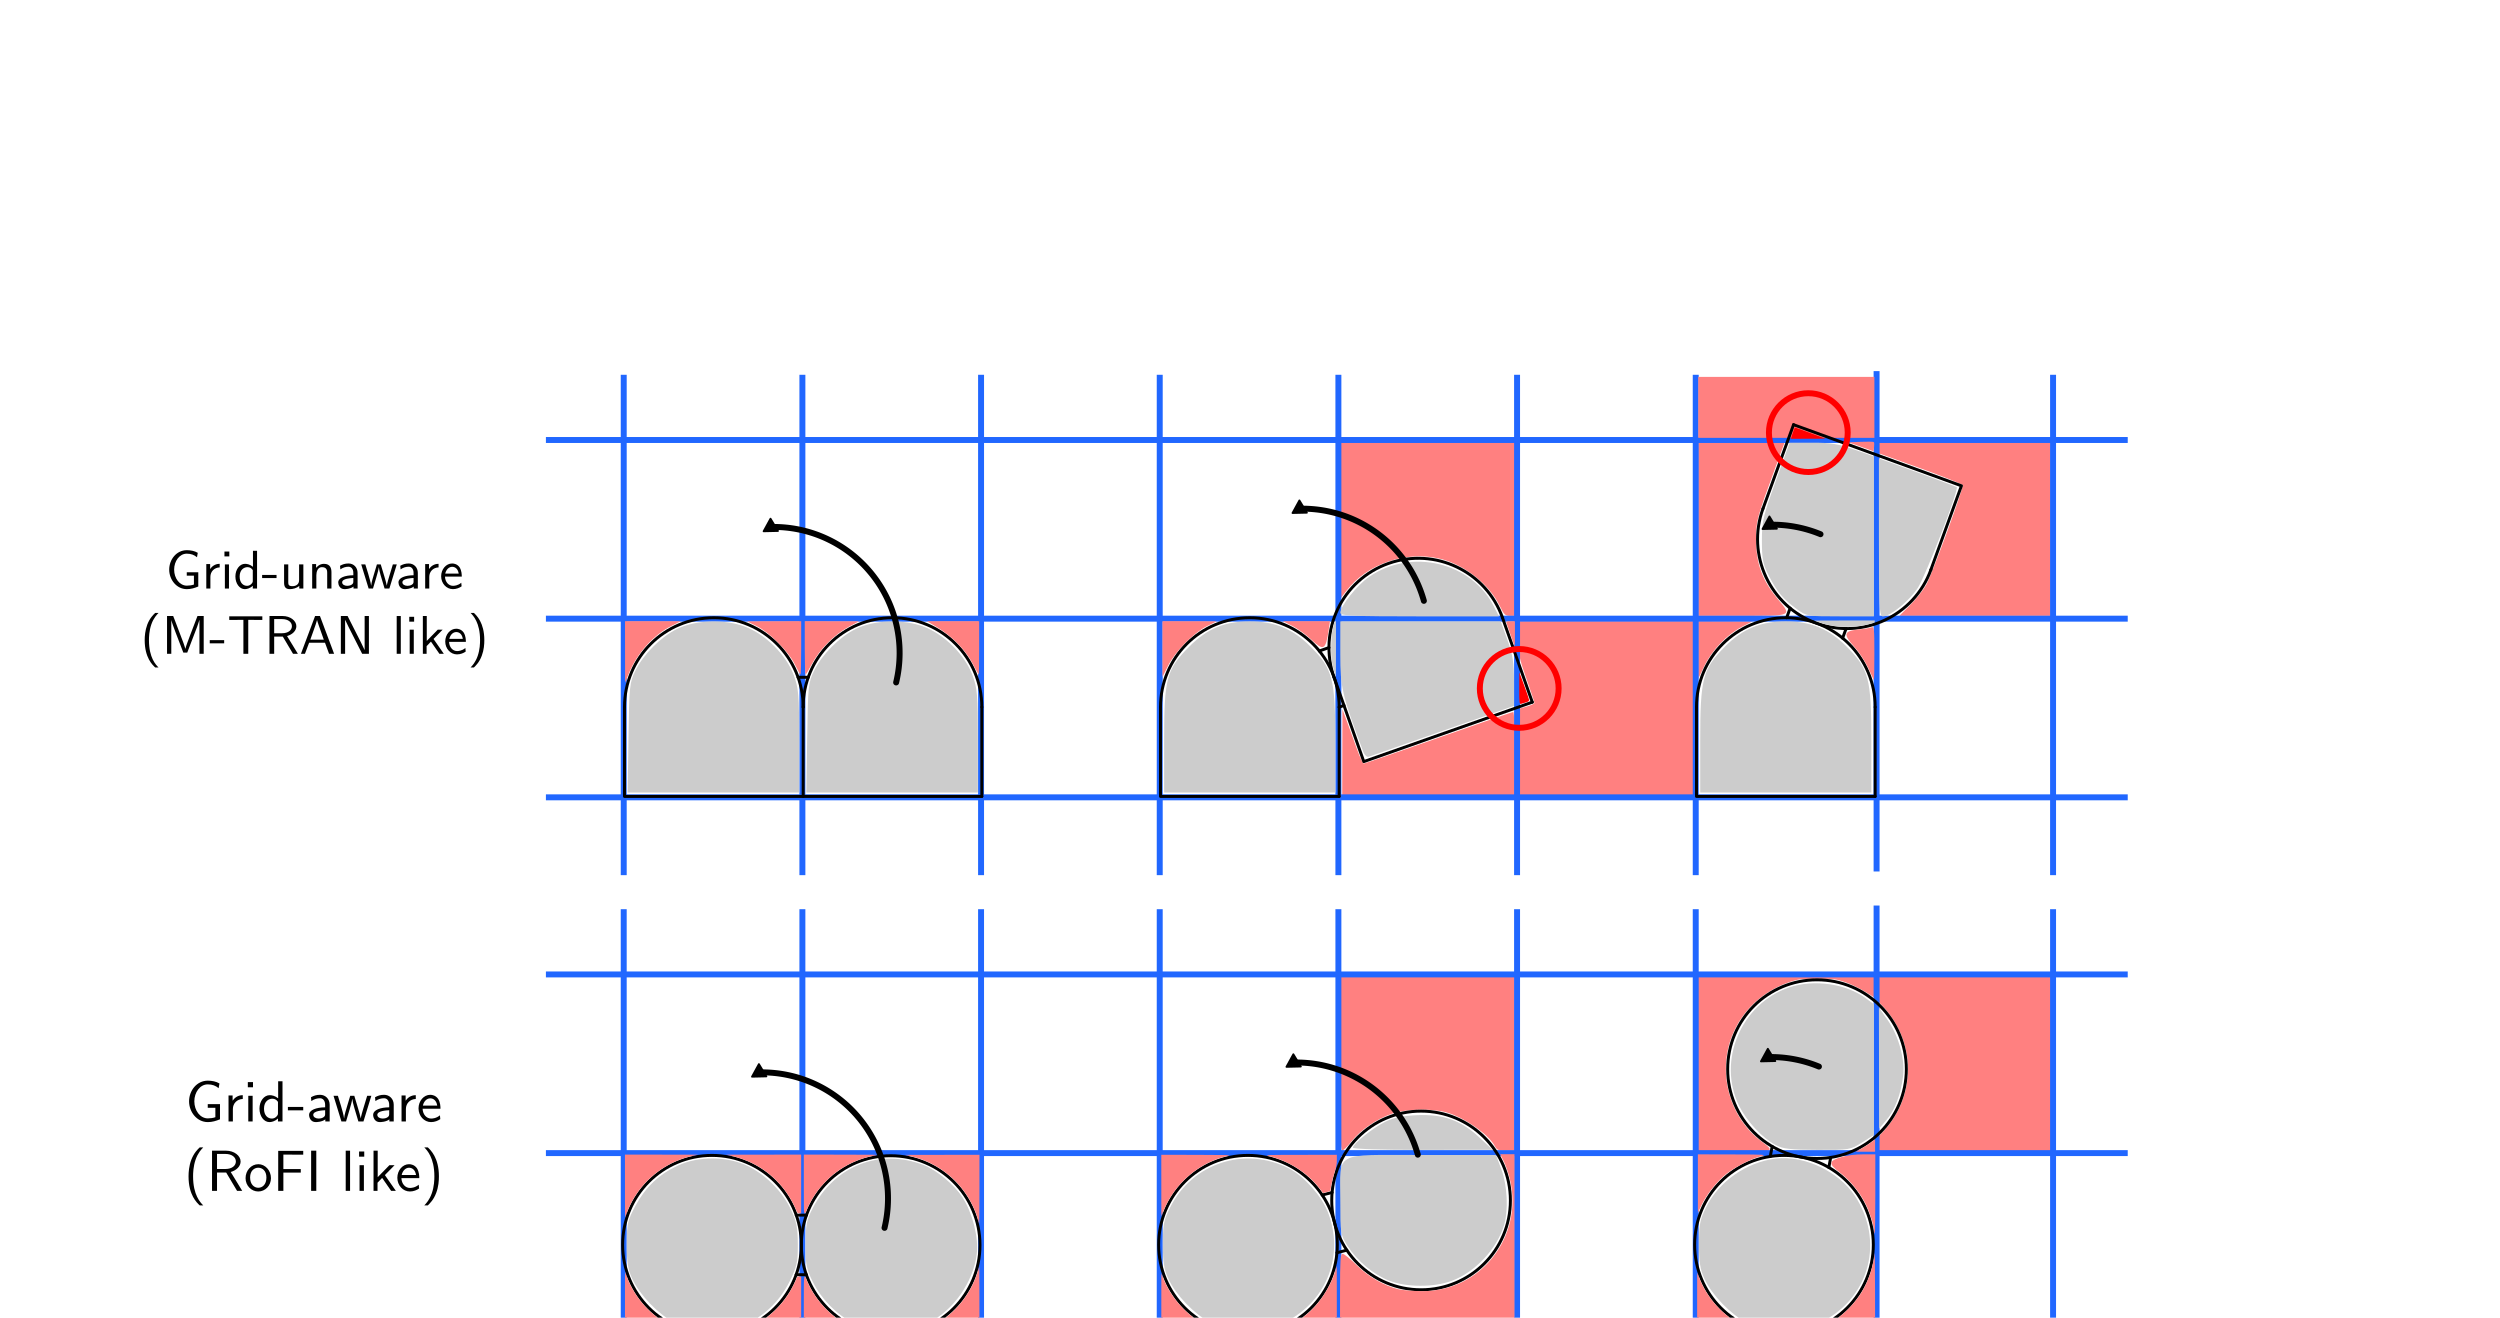 <?xml version="1.0" encoding="UTF-8" standalone="no"?>
<!-- Created with Inkscape (http://www.inkscape.org/) -->

<svg
   xmlns:ns1="http://www.iki.fi/pav/software/textext/"
   xmlns:dc="http://purl.org/dc/elements/1.1/"
   xmlns:cc="http://creativecommons.org/ns#"
   xmlns:rdf="http://www.w3.org/1999/02/22-rdf-syntax-ns#"
   xmlns:svg="http://www.w3.org/2000/svg"
   xmlns="http://www.w3.org/2000/svg"
   xmlns:sodipodi="http://sodipodi.sourceforge.net/DTD/sodipodi-0.dtd"
   xmlns:inkscape="http://www.inkscape.org/namespaces/inkscape"
   version="1.1"
   id="svg834"
   xml:space="preserve"
   width="349.812mm"
   height="184.372mm"
   viewBox="0 0 1322.125 696.84"
   sodipodi:docname="grid_aware.svg"
   inkscape:version="0.92.3 (2405546, 2018-03-11)"><sodipodi:namedview
     pagecolor="#ffffff"
     bordercolor="#666666"
     borderopacity="1"
     objecttolerance="10"
     gridtolerance="10"
     guidetolerance="10"
     inkscape:pageopacity="0"
     inkscape:pageshadow="2"
     inkscape:window-width="1916"
     inkscape:window-height="1040"
     id="namedview836"
     showgrid="false"
     inkscape:zoom="0.44269593"
     inkscape:cx="916.66481"
     inkscape:cy="288.43047"
     inkscape:window-x="0"
     inkscape:window-y="18"
     inkscape:window-maximized="0"
     inkscape:current-layer="g842"
     units="mm"
     fit-margin-top="5"
     fit-margin-right="5"
     fit-margin-bottom="5"
     fit-margin-left="5"><inkscape:grid
       type="xygrid"
       id="grid8162"
       units="cm"
       spacingx="113.386"
       spacingy="113.386"
       originx="235.37"
       originy="-386.246" /></sodipodi:namedview><defs
     id="defs838"><marker
       inkscape:stockid="TriangleInL"
       orient="auto"
       refY="0"
       refX="0"
       id="TriangleInL"
       style="overflow:visible"
       inkscape:isstock="true"><path
         id="path8637"
         d="M 5.77,0 -2.88,5 V -5 Z"
         style="fill:#000000;fill-opacity:1;fill-rule:evenodd;stroke:#000000;stroke-width:1pt;stroke-opacity:1"
         transform="scale(-0.8)"
         inkscape:connector-curvature="0" /></marker><marker
       inkscape:stockid="DiamondLstart"
       orient="auto"
       refY="0"
       refX="0"
       id="DiamondLstart"
       style="overflow:visible"
       inkscape:isstock="true"><path
         id="path8592"
         d="M 0,-7.071 -7.071,0 0,7.071 7.071,0 Z"
         style="fill:#cccccc;fill-opacity:1;fill-rule:evenodd;stroke:#000000;stroke-width:1pt;stroke-opacity:1"
         transform="matrix(0.8,0,0,0.8,5.6,0)"
         inkscape:connector-curvature="0" /></marker><clipPath
       clipPathUnits="userSpaceOnUse"
       id="clipPath850"><path
         d="M 36496,320743 H 661416 V 429360 H 36496 V 320743"
         id="path848"
         inkscape:connector-curvature="0" /></clipPath><clipPath
       clipPathUnits="userSpaceOnUse"
       id="clipPath938"><path
         d="M 0,150490 H 614137 V 259107 H 0 V 150490"
         id="path936"
         inkscape:connector-curvature="0" /></clipPath><clipPath
       clipPathUnits="userSpaceOnUse"
       id="clipPath1022"><path
         d="M 0,0 H 661417 V 467716 H 0 V 0"
         id="path1020"
         inkscape:connector-curvature="0" /></clipPath><clipPath
       clipPathUnits="userSpaceOnUse"
       id="clipPath1100"><path
         d="M 0,0 H 661417 V 467716 H 0 V 0"
         id="path1098"
         inkscape:connector-curvature="0" /></clipPath><clipPath
       clipPathUnits="userSpaceOnUse"
       id="clipPath1112"><path
         d="M 0,0 H 661417 V 467716 H 0 V 0"
         id="path1110"
         inkscape:connector-curvature="0" /></clipPath><marker
       inkscape:stockid="TriangleInL"
       orient="auto"
       refY="0"
       refX="0"
       id="TriangleInL-5"
       style="overflow:visible"
       inkscape:isstock="true"><path
         inkscape:connector-curvature="0"
         id="path8637-6"
         d="M 5.77,0 -2.88,5 V -5 Z"
         style="fill:#000000;fill-opacity:1;fill-rule:evenodd;stroke:#000000;stroke-width:1pt;stroke-opacity:1"
         transform="scale(-0.8)" /></marker><marker
       inkscape:stockid="TriangleInL"
       orient="auto"
       refY="0"
       refX="0"
       id="TriangleInL-5-9"
       style="overflow:visible"
       inkscape:isstock="true"><path
         inkscape:connector-curvature="0"
         id="path8637-6-1"
         d="M 5.77,0 -2.88,5 V -5 Z"
         style="fill:#000000;fill-opacity:1;fill-rule:evenodd;stroke:#000000;stroke-width:1pt;stroke-opacity:1"
         transform="scale(-0.8)" /></marker><marker
       inkscape:stockid="TriangleInL"
       orient="auto"
       refY="0"
       refX="0"
       id="TriangleInL-5-9-7"
       style="overflow:visible"
       inkscape:isstock="true"><path
         inkscape:connector-curvature="0"
         id="path8637-6-1-0"
         d="M 5.77,0 -2.88,5 V -5 Z"
         style="fill:#000000;fill-opacity:1;fill-rule:evenodd;stroke:#000000;stroke-width:1pt;stroke-opacity:1"
         transform="scale(-0.8)" /></marker><marker
       inkscape:stockid="TriangleInL"
       orient="auto"
       refY="0"
       refX="0"
       id="TriangleInL-5-3"
       style="overflow:visible"
       inkscape:isstock="true"><path
         inkscape:connector-curvature="0"
         id="path8637-6-6"
         d="M 5.77,0 -2.88,5 V -5 Z"
         style="fill:#000000;fill-opacity:1;fill-rule:evenodd;stroke:#000000;stroke-width:1pt;stroke-opacity:1"
         transform="scale(-0.8)" /></marker><marker
       inkscape:stockid="TriangleInL"
       orient="auto"
       refY="0"
       refX="0"
       id="TriangleInL-6"
       style="overflow:visible"
       inkscape:isstock="true"><path
         inkscape:connector-curvature="0"
         id="path8637-2"
         d="M 5.77,0 -2.88,5 V -5 Z"
         style="fill:#000000;fill-opacity:1;fill-rule:evenodd;stroke:#000000;stroke-width:1pt;stroke-opacity:1"
         transform="scale(-0.8)" /></marker></defs><g
     id="g842"
     inkscape:groupmode="layer"
     inkscape:label="grid_aware Drawing v1"
     transform="matrix(0.002,0,0,-0.002,235.37,1083.086)"><path
   style="opacity:1;fill:#ff8080;fill-opacity:1;fill-rule:evenodd;stroke:none;stroke-width:3.78;stroke-linecap:round;stroke-linejoin:round;stroke-miterlimit:4;stroke-dasharray:none;stroke-dashoffset:0;stroke-opacity:1"
   d="m 567.964,497.833 v -55.343 h 55.343 55.343 v 55.343 55.343 h -5.456 c -4.728,0 -5.667,-0.394 -7.037,-2.953 -3.932,-7.347 -19.025,-17.903 -30.349,-21.225 -9.16,-2.687 -25.337,-2.391 -34.549,0.634 -9.676,3.176 -20.278,10.367 -25.94,17.593 -2.492,3.18 -5.166,5.82 -5.943,5.866 -1.111,0.066 -1.412,-11.693 -1.412,-55.259 z"
   id="path8445"
   inkscape:connector-curvature="0"
   transform="matrix(416.667,0,0,-416.667,0,467777.79)" /><path
   style="opacity:1;fill:#ff8080;fill-opacity:1;fill-rule:evenodd;stroke:none;stroke-width:3.78;stroke-linecap:round;stroke-linejoin:round;stroke-miterlimit:4;stroke-dasharray:none;stroke-dashoffset:0;stroke-opacity:1"
   d="m 929.961,206.723 c 3.871,-3.891 8.428,-9.663 10.127,-12.828 3.878,-7.224 23.696,-61.431 23.05,-63.047 -0.263,-0.657 -12.477,-5.515 -27.142,-10.795 l -26.664,-9.6 -0.002,-3.671 -0.002,-3.671 h 54.778 54.778 v 55.343 55.343 h -47.98 -47.98 z"
   id="path8365"
   inkscape:connector-curvature="0"
   transform="matrix(416.667,0,0,-416.667,0,467777.79)" /><path
   style="opacity:1;fill:#ff8080;fill-opacity:1;fill-rule:evenodd;stroke:none;stroke-width:3.78;stroke-linecap:round;stroke-linejoin:round;stroke-miterlimit:4;stroke-dasharray:none;stroke-dashoffset:0;stroke-opacity:1"
   d="m 909.223,549.255 v -4.622 l 2.699,-2.766 c 13.238,-13.565 18.928,-32.358 15.486,-51.148 -2.063,-11.263 -8.085,-22.497 -16.467,-30.718 l -1.718,-1.685 v -7.986 -7.986 h 55.202 55.202 v 55.766 55.766 h -55.202 -55.202 z"
   id="path8407"
   inkscape:connector-curvature="0"
   transform="matrix(416.667,0,0,-416.667,0,467777.79)" /><path
   style="opacity:1;fill:#cccccc;fill-opacity:1;fill-rule:evenodd;stroke:none;stroke-width:3.78;stroke-linecap:round;stroke-linejoin:round;stroke-miterlimit:4;stroke-dasharray:none;stroke-dashoffset:0;stroke-opacity:1"
   d="m 825.771,662.102 c -9.876,-4.922 -21.823,-17.323 -26.533,-27.542 -2.747,-5.961 -3.475,-10.538 -3.481,-21.91 -0.007,-12.484 0.574,-15.561 4.417,-23.387 8.102,-16.498 25.795,-28.859 44.444,-31.051 18.036,-2.12 39.831,8.191 50.095,23.7 18.539,28.009 9.704,63.547 -19.695,79.216 -8.76,4.669 -10.574,5.03 -25.272,5.03 -13.755,0 -16.904,-0.533 -23.976,-4.057 z"
   id="path8443"
   inkscape:connector-curvature="0"
   transform="matrix(416.667,0,0,-416.667,0,467777.79)" /><path
   style="opacity:1;fill:#ff8080;fill-opacity:1;fill-rule:evenodd;stroke:none;stroke-width:3.78;stroke-linecap:round;stroke-linejoin:round;stroke-miterlimit:4;stroke-dasharray:none;stroke-dashoffset:0;stroke-opacity:1"
   d="m 795.06,498.029 v -55.905 h 56.304 56.304 v 7.152 7.152 l -6.189,-3.915 c -3.404,-2.153 -9.065,-4.917 -12.579,-6.142 -5.845,-2.037 -7.376,-2.227 -17.969,-2.238 -10.028,-0.01 -12.33,0.238 -17.171,1.854 -17.451,5.824 -30.832,18.307 -37.133,34.64 -9.164,23.756 -1.43,51.484 18.551,66.512 9.041,6.8 9.056,6.794 -17.357,6.794 h -22.761 z"
   id="path8401"
   inkscape:connector-curvature="0"
   transform="matrix(416.667,0,0,-416.667,0,467777.79)" /><path
   style="opacity:1;fill:#ff8080;fill-opacity:1;fill-rule:evenodd;stroke:none;stroke-width:3.78;stroke-linecap:round;stroke-linejoin:round;stroke-miterlimit:4;stroke-dasharray:none;stroke-dashoffset:0;stroke-opacity:1"
   d="m 795.254,158.454 v -55.343 h 27.541 27.541 l -6.117,16.659 c -11.835,32.234 -12.234,33.718 -12.218,45.46 0.021,15.62 3.82,25.967 14.049,38.258 8.736,10.497 9.162,10.308 -23.245,10.308 h -27.551 z"
   id="path8359"
   inkscape:connector-curvature="0"
   transform="matrix(416.667,0,0,-416.667,0,467777.79)" /><path
   style="opacity:1;fill:#ff8080;fill-opacity:1;fill-rule:evenodd;stroke:none;stroke-width:3.78;stroke-linecap:round;stroke-linejoin:round;stroke-miterlimit:4;stroke-dasharray:none;stroke-dashoffset:0;stroke-opacity:1"
   d="m 795.254,235.507 v -18.322 l 17.224,0.054 17.224,0.054 -6.714,3.463 c -9.52,4.911 -18.962,14.767 -23.783,24.826 l -3.952,8.245 z"
   id="path8363"
   inkscape:connector-curvature="0"
   transform="matrix(416.667,0,0,-416.667,0,467777.79)" /><path
   style="opacity:1;fill:#ff8080;fill-opacity:1;fill-rule:evenodd;stroke:none;stroke-width:3.78;stroke-linecap:round;stroke-linejoin:round;stroke-miterlimit:4;stroke-dasharray:none;stroke-dashoffset:0;stroke-opacity:1"
   d="m 681.18,300.346 v -27.525 l 5.082,-1.423 c 2.795,-0.783 5.082,-1.841 5.082,-2.352 0,-0.511 -2.287,-7.414 -5.082,-15.34 -4.696,-13.315 -5.082,-15.252 -5.082,-25.466 v -11.055 h 55.907 55.907 v 55.343 55.343 H 737.087 681.18 Z"
   id="path8351"
   inkscape:connector-curvature="0"
   transform="matrix(416.667,0,0,-416.667,0,467777.79)" /><path
   style="opacity:1;fill:#ff8080;fill-opacity:1;fill-rule:evenodd;stroke:none;stroke-width:3.78;stroke-linecap:round;stroke-linejoin:round;stroke-miterlimit:4;stroke-dasharray:none;stroke-dashoffset:0;stroke-opacity:1"
   d="m 569.43,300.482 0.065,-27.389 3.129,8.471 c 1.721,4.659 4.539,12.41 6.262,17.224 1.723,4.814 3.575,8.753 4.116,8.753 0.541,0 21.885,-7.37 47.431,-16.377 25.546,-9.007 46.907,-16.377 47.468,-16.377 0.579,0 1.02,11.491 1.02,26.542 v 26.542 h -54.778 -54.778 z"
   id="path8349"
   inkscape:connector-curvature="0"
   transform="matrix(416.667,0,0,-416.667,0,467777.79)" /><path
   style="opacity:1;fill:#ff8080;fill-opacity:1;fill-rule:evenodd;stroke:none;stroke-width:3.78;stroke-linecap:round;stroke-linejoin:round;stroke-miterlimit:4;stroke-dasharray:none;stroke-dashoffset:0;stroke-opacity:1"
   d="m 669.322,207.485 c -6.765,-13.828 -22.395,-26.191 -37.837,-29.929 -21.683,-5.249 -46.28,3.155 -59.441,20.308 l -3.807,4.963 v -49.858 -49.858 h 55.343 55.343 v 55.343 55.343 h -3.256 c -2.831,0 -3.658,-0.823 -6.344,-6.311 z"
   id="path8353"
   inkscape:connector-curvature="0"
   transform="matrix(416.667,0,0,-416.667,0,467777.79)" /><path
   id="path8224-3-6"
   style="fill:none;fill-rule:evenodd;stroke:#2167ff;stroke-width:1574.803;stroke-linecap:butt;stroke-linejoin:miter;stroke-miterlimit:4;stroke-dasharray:none;stroke-opacity:1"
   d="M 378530.35,302090.26 V 169780.56 M 26666.667,189387.17 H 444940.92 M 26666.667,236631.26 H 444940.92 M 26666.667,283875.35 H 444940.92 m -19744.07,17244.1 v -132309.7 m -94488.2,132309.7 v -132309.7 m -47244.1,132309.7 v -132309.7 m -47244.09,132309.7 v -132309.7 m -47244.09,132309.7 v -132309.7 m -47244.09,132309.7 v -132309.7 m -47244.103,132309.7 v -132309.7 m -47244.09,132309.7 v -132309.7"
   inkscape:connector-curvature="0"
   sodipodi:nodetypes="cccccccccccccccccccccccc" /><path
   id="path8224-3"
   style="fill-rule:evenodd;stroke:#2167ff;stroke-width:1575;stroke-linecap:butt;stroke-linejoin:miter;stroke-miterlimit:4;stroke-dasharray:none;stroke-opacity:1"
   d="M 378530.35,443411.71 V 311102.01 M 26666.667,330708.62 H 444940.92 M 26666.667,377952.71 H 444940.92 M 26666.667,425196.8 H 444940.92 m -19744.08,17244.1 V 310131.2 m -94488.2,132309.7 V 310131.2 M 283464.55,442440.9 V 310131.2 M 236220.46,442440.9 V 310131.2 M 188976.37,442440.9 V 310131.2 M 141732.28,442440.9 V 310131.2 M 94488.184,442440.9 V 310131.2 M 47244.092,442440.9 V 310131.2"
   inkscape:connector-curvature="0"
   sodipodi:nodetypes="cccccccccccccccccccccccc" /><rect
   style="opacity:1;fill:#ff8080;fill-opacity:1;fill-rule:evenodd;stroke:none;stroke-width:1574.803;stroke-linecap:round;stroke-linejoin:round;stroke-miterlimit:4;stroke-dasharray:none;stroke-dashoffset:0;stroke-opacity:1"
   id="rect8373"
   width="46578.574"
   height="16118.099"
   x="331374.19"
   y="-441884.91"
   transform="scale(1,-1)" /><g
   id="g8192"
   transform="translate(5833.333,5000)"><path
     inkscape:connector-curvature="0"
     id="path852"
     style="fill:none;stroke:#000000;stroke-width:787;stroke-linecap:round;stroke-linejoin:round;stroke-miterlimit:10;stroke-dasharray:none;stroke-opacity:1"
     d="m 183345,349571 v -23622 h 47244" /><g
     transform="rotate(90,-71302,278269.5)"
     id="g854"><path
       inkscape:connector-curvature="0"
       id="path856"
       style="fill:none;stroke:#000000;stroke-width:787;stroke-linecap:round;stroke-linejoin:round;stroke-miterlimit:10;stroke-dasharray:none;stroke-opacity:1"
       d="M 0,-23622.5 C 13046.347,-23622.5 23622.5,-13046.347 23622.5,0 23622.5,13046.347 13046.347,23622.5 0,23622.5" /></g><path
     inkscape:connector-curvature="0"
     id="path858"
     style="fill:none;stroke:#000000;stroke-width:787;stroke-linecap:round;stroke-linejoin:round;stroke-miterlimit:10;stroke-dasharray:none;stroke-opacity:1"
     d="m 230589,325949 v 23622" /><path
     inkscape:connector-curvature="0"
     id="path860"
     style="fill:none;stroke:#000000;stroke-width:787;stroke-linecap:round;stroke-linejoin:round;stroke-miterlimit:10;stroke-dasharray:none;stroke-opacity:1"
     d="m 229243,357431 7860,-22276 44552,15721" /><g
     transform="matrix(0.943,0.333,-0.333,0.943,251519.5,365292.5)"
     id="g862"><path
       inkscape:connector-curvature="0"
       id="path864"
       style="fill:none;stroke:#000000;stroke-width:787;stroke-linecap:round;stroke-linejoin:round;stroke-miterlimit:10;stroke-dasharray:none;stroke-opacity:1"
       d="M 23622.5,0 C 23622.5,13046.347 13046.347,23622.5 0,23622.5 -13046.347,23622.5 -23622.5,13046.347 -23622.5,0" /></g><path
     inkscape:connector-curvature="0"
     id="path866"
     style="fill:none;stroke:#000000;stroke-width:787;stroke-linecap:round;stroke-linejoin:round;stroke-miterlimit:10;stroke-dasharray:none;stroke-opacity:1"
     d="m 281655,350876 -7860,22276" /><path
     inkscape:connector-curvature="0"
     id="path868"
     style="fill:none;stroke:#000000;stroke-width:787;stroke-linecap:round;stroke-linejoin:round;stroke-miterlimit:10;stroke-dasharray:none;stroke-opacity:1"
     d="m 325077,349571 v -23622 h 47244" /><g
     transform="rotate(90,-436,349135.5)"
     id="g870"><path
       inkscape:connector-curvature="0"
       id="path872"
       style="fill:none;stroke:#000000;stroke-width:787;stroke-linecap:round;stroke-linejoin:round;stroke-miterlimit:10;stroke-dasharray:none;stroke-opacity:1"
       d="M 0,-23622.5 C 13046.347,-23622.5 23622.5,-13046.347 23622.5,0 23622.5,13046.347 13046.347,23622.5 0,23622.5" /></g><path
     inkscape:connector-curvature="0"
     id="path874"
     style="fill:none;stroke:#000000;stroke-width:787;stroke-linecap:round;stroke-linejoin:round;stroke-miterlimit:10;stroke-dasharray:none;stroke-opacity:1"
     d="m 372321,325949 v 23622" /><path
     inkscape:connector-curvature="0"
     id="path876"
     style="fill:none;stroke:#000000;stroke-width:787;stroke-linecap:round;stroke-linejoin:round;stroke-miterlimit:10;stroke-dasharray:none;stroke-opacity:1"
     d="m 387055,385887 8079,22198 -44395,16158" /><g
     transform="matrix(-0.342,-0.94,0.94,-0.342,364858.5,393966.5)"
     id="g878"><path
       inkscape:connector-curvature="0"
       id="path880"
       style="fill:none;stroke:#000000;stroke-width:787;stroke-linecap:round;stroke-linejoin:round;stroke-miterlimit:10;stroke-dasharray:none;stroke-opacity:1"
       d="M 0,-23622.5 C 13046.347,-23622.5 23622.5,-13046.347 23622.5,0 23622.5,13046.347 13046.347,23622.5 0,23622.5" /></g><path
     inkscape:connector-curvature="0"
     id="path882"
     style="fill:none;stroke:#000000;stroke-width:787;stroke-linecap:round;stroke-linejoin:round;stroke-miterlimit:10;stroke-dasharray:none;stroke-opacity:1"
     d="m 350739,424243 -8079,-22197" /><path
     inkscape:connector-curvature="0"
     id="path884"
     style="fill:none;stroke:#000000;stroke-width:787;stroke-linecap:round;stroke-linejoin:round;stroke-miterlimit:10;stroke-dasharray:none;stroke-opacity:1"
     d="M 41613,349571 V 325949 H 88857" /><g
     transform="rotate(90,-142168,207403.5)"
     id="g886"><path
       inkscape:connector-curvature="0"
       id="path888"
       style="fill:none;stroke:#000000;stroke-width:787;stroke-linecap:round;stroke-linejoin:round;stroke-miterlimit:10;stroke-dasharray:none;stroke-opacity:1"
       d="M 0,-23622.5 C 13046.347,-23622.5 23622.5,-13046.347 23622.5,0 23622.5,13046.347 13046.347,23622.5 0,23622.5" /></g><path
     inkscape:connector-curvature="0"
     id="path890"
     style="fill:none;stroke:#000000;stroke-width:787;stroke-linecap:round;stroke-linejoin:round;stroke-miterlimit:10;stroke-dasharray:none;stroke-opacity:1"
     d="M 136101,325949 H 88857 v 23622 -23622" /><g
     transform="rotate(90,-118546,231025.5)"
     id="g892"><path
       inkscape:connector-curvature="0"
       id="path894"
       style="fill:none;stroke:#000000;stroke-width:787;stroke-linecap:round;stroke-linejoin:round;stroke-miterlimit:10;stroke-dasharray:none;stroke-opacity:1"
       d="M 0,-23622.5 C 13046.347,-23622.5 23622.5,-13046.347 23622.5,0 23622.5,13046.347 13046.347,23622.5 0,23622.5" /></g><path
     inkscape:connector-curvature="0"
     id="path896"
     style="fill:none;stroke:#000000;stroke-width:787;stroke-linecap:round;stroke-linejoin:round;stroke-miterlimit:10;stroke-dasharray:none;stroke-opacity:1"
     d="m 136101,325949 v 23622" /><path
     inkscape:connector-curvature="0"
     id="path898"
     style="fill:none;stroke:#000000;stroke-width:787;stroke-linecap:round;stroke-linejoin:round;stroke-miterlimit:10;stroke-dasharray:none;stroke-opacity:1"
     d="m 230589,349557 1274,449" /><path
     inkscape:connector-curvature="0"
     id="path900"
     style="fill:none;stroke:#000000;stroke-width:787;stroke-linecap:round;stroke-linejoin:round;stroke-miterlimit:10;stroke-dasharray:none;stroke-opacity:1"
     d="m 227897,365306 -2548,-899" /><path
     inkscape:connector-curvature="0"
     id="path902"
     style="fill:none;stroke:#000000;stroke-width:787;stroke-linecap:round;stroke-linejoin:round;stroke-miterlimit:10;stroke-dasharray:none;stroke-opacity:1"
     d="m 363715,367806 925,2539" /><path
     inkscape:connector-curvature="0"
     id="path904"
     style="fill:none;stroke:#000000;stroke-width:787;stroke-linecap:round;stroke-linejoin:round;stroke-miterlimit:10;stroke-dasharray:none;stroke-opacity:1"
     d="m 349841,375731 -924,-2539" /><path
     inkscape:connector-curvature="0"
     id="path914"
     style="fill:none;stroke:#000000;stroke-width:787;stroke-linecap:round;stroke-linejoin:round;stroke-miterlimit:10;stroke-dasharray:none;stroke-opacity:1"
     d="M 90208,357445 H 87506" /></g><g
   id="g8206"
   transform="translate(-222620.2,33083.442)"><path
     inkscape:connector-curvature="0"
     id="path980"
     style="fill:none;stroke:#000000;stroke-width:787;stroke-linecap:round;stroke-linejoin:round;stroke-miterlimit:10;stroke-dasharray:none;stroke-opacity:1"
     d="m 315456,171402 2702,-5" /><path
     inkscape:connector-curvature="0"
     id="path982"
     style="fill:none;stroke:#000000;stroke-width:787;stroke-linecap:round;stroke-linejoin:round;stroke-miterlimit:10;stroke-dasharray:none;stroke-opacity:1"
     d="m 318188,187145 -2702,5" /><path
     inkscape:connector-curvature="0"
     id="path984"
     style="fill:none;stroke:#000000;stroke-width:787;stroke-linecap:round;stroke-linejoin:round;stroke-miterlimit:10;stroke-dasharray:none;stroke-opacity:1"
     d="m 458460,177211 2618,670" /><path
     inkscape:connector-curvature="0"
     id="path986"
     style="fill:none;stroke:#000000;stroke-width:787;stroke-linecap:round;stroke-linejoin:round;stroke-miterlimit:10;stroke-dasharray:none;stroke-opacity:1"
     d="m 457174,193137 -2618,-670" /><path
     inkscape:connector-curvature="0"
     id="path988"
     style="fill:none;stroke:#000000;stroke-width:787;stroke-linecap:round;stroke-linejoin:round;stroke-miterlimit:10;stroke-dasharray:none;stroke-opacity:1"
     d="m 588520,199750 500,2655" /><path
     inkscape:connector-curvature="0"
     id="path990"
     style="fill:none;stroke:#000000;stroke-width:787;stroke-linecap:round;stroke-linejoin:round;stroke-miterlimit:10;stroke-dasharray:none;stroke-opacity:1"
     d="m 573543,205317 -499,-2656" /><path
     d="m 316823,179318.5 c 0,13046.35 -10576.15,23622.5 -23622.5,23622.5 -13046.35,0 -23622.5,-10576.15 -23622.5,-23622.5 0,-13046.35 10576.15,-23622.5 23622.5,-23622.5 13046.35,0 23622.5,10576.15 23622.5,23622.5"
     style="fill:none;stroke:#000000;stroke-width:787;stroke-linecap:round;stroke-linejoin:round;stroke-miterlimit:10;stroke-dasharray:none;stroke-opacity:1"
     id="path994"
     inkscape:connector-curvature="0" /><path
     d="m 364067,179229.5 c 0,13046.35 -10576.15,23622.5 -23622.5,23622.5 -13046.35,0 -23622.5,-10576.15 -23622.5,-23622.5 0,-13046.35 10576.15,-23622.5 23622.5,-23622.5 13046.35,0 23622.5,10576.15 23622.5,23622.5"
     style="fill:none;stroke:#000000;stroke-width:787;stroke-linecap:round;stroke-linejoin:round;stroke-miterlimit:10;stroke-dasharray:none;stroke-opacity:1"
     id="path998"
     inkscape:connector-curvature="0" /><path
     d="m 458556,179318.5 c 0,13046.35 -10576.15,23622.5 -23622.5,23622.5 -13046.35,0 -23622.5,-10576.15 -23622.5,-23622.5 0,-13046.35 10576.15,-23622.5 23622.5,-23622.5 13046.35,0 23622.5,10576.15 23622.5,23622.5"
     style="fill:none;stroke:#000000;stroke-width:787;stroke-linecap:round;stroke-linejoin:round;stroke-miterlimit:10;stroke-dasharray:none;stroke-opacity:1"
     id="path1002"
     inkscape:connector-curvature="0" /><path
     d="m 504325,191030.5 c 0,13046.35 -10576.15,23622.5 -23622.5,23622.5 -13046.35,0 -23622.5,-10576.15 -23622.5,-23622.5 0,-13046.35 10576.15,-23622.5 23622.5,-23622.5 13046.35,0 23622.5,10576.15 23622.5,23622.5"
     style="fill:none;stroke:#000000;stroke-width:787;stroke-linecap:round;stroke-linejoin:round;stroke-miterlimit:10;stroke-dasharray:none;stroke-opacity:1"
     id="path1006"
     inkscape:connector-curvature="0" /><path
     d="m 600288,179318.5 c 0,13046.35 -10576.15,23622.5 -23622.5,23622.5 -13046.35,0 -23622.5,-10576.15 -23622.5,-23622.5 0,-13046.35 10576.15,-23622.5 23622.5,-23622.5 13046.35,0 23622.5,10576.15 23622.5,23622.5"
     style="fill:none;stroke:#000000;stroke-width:787;stroke-linecap:round;stroke-linejoin:round;stroke-miterlimit:10;stroke-dasharray:none;stroke-opacity:1"
     id="path1010"
     inkscape:connector-curvature="0" /><path
     d="m 609021,225748.5 c 0,13046.35 -10576.15,23622.5 -23622.5,23622.5 -13046.35,0 -23622.5,-10576.15 -23622.5,-23622.5 0,-13046.35 10576.15,-23622.5 23622.5,-23622.5 13046.35,0 23622.5,10576.15 23622.5,23622.5"
     style="fill:none;stroke:#000000;stroke-width:787;stroke-linecap:round;stroke-linejoin:round;stroke-miterlimit:10;stroke-dasharray:none;stroke-opacity:1"
     id="path1014"
     inkscape:connector-curvature="0" /></g><path
   style="opacity:1;fill:#ff0000;fill-opacity:1;fill-rule:evenodd;stroke:none;stroke-width:3.78;stroke-linecap:round;stroke-linejoin:round;stroke-miterlimit:4;stroke-dasharray:none;stroke-dashoffset:0;stroke-opacity:1"
   d="m 681.686,259.85 0.047,-10.268 3.1,8.386 c 1.705,4.612 3.121,8.796 3.147,9.297 0.026,0.501 -0.818,1.129 -1.875,1.394 -1.057,0.265 -2.495,0.702 -3.195,0.971 -1.125,0.432 -1.267,-0.703 -1.225,-9.78 z"
   id="path8289"
   inkscape:connector-curvature="0"
   transform="matrix(416.667,0,0,-416.667,0,467777.79)" /><path
   style="opacity:1;fill:#ff0000;fill-opacity:1;fill-rule:evenodd;stroke:none;stroke-width:3.78;stroke-linecap:round;stroke-linejoin:round;stroke-miterlimit:4;stroke-dasharray:none;stroke-dashoffset:0;stroke-opacity:1"
   d="m 854.596,99.638 c 0.905,-2.904 1.888,-5.392 2.124,-5.375 0.121,0.009 4.532,1.608 9.803,3.555 l 9.584,3.54 -11.035,0.039 -11.035,0.039 z"
   id="path8291"
   inkscape:connector-curvature="0"
   transform="matrix(416.667,0,0,-416.667,0,467777.79)" /><path
   style="opacity:1;fill:#ff8080;fill-opacity:1;fill-rule:evenodd;stroke:none;stroke-width:3.78;stroke-linecap:round;stroke-linejoin:round;stroke-miterlimit:4;stroke-dasharray:none;stroke-dashoffset:0;stroke-opacity:1"
   d="m 221.994,244.618 c -4.01,-8.195 -16.024,-20.244 -24.216,-24.284 l -6.212,-3.064 17.224,-0.042 17.224,-0.042 v 16.942 c 0,9.318 -0.194,16.942 -0.432,16.942 -0.238,0 -1.852,-2.903 -3.588,-6.451 z"
   id="path8321"
   inkscape:connector-curvature="0"
   transform="matrix(416.667,0,0,-416.667,0,467777.79)" /><path
   style="opacity:1;fill:#ff8080;fill-opacity:1;fill-rule:evenodd;stroke:none;stroke-width:3.78;stroke-linecap:round;stroke-linejoin:round;stroke-miterlimit:4;stroke-dasharray:none;stroke-dashoffset:0;stroke-opacity:1"
   d="m 114.226,236.668 -0.027,-19.483 h 17.728 17.728 l -5.847,2.914 c -11.392,5.677 -21.779,17.151 -26.989,29.813 l -2.567,6.239 z"
   id="path8323"
   inkscape:connector-curvature="0"
   transform="matrix(416.667,0,0,-416.667,0,467777.79)" /><path
   style="opacity:1;fill:#ff8080;fill-opacity:1;fill-rule:evenodd;stroke:none;stroke-width:3.78;stroke-linecap:round;stroke-linejoin:round;stroke-miterlimit:4;stroke-dasharray:none;stroke-dashoffset:0;stroke-opacity:1"
   d=""
   id="path8325"
   inkscape:connector-curvature="0"
   transform="matrix(416.667,0,0,-416.667,0,467777.79)" /><path
   style="opacity:1;fill:#ff8080;fill-opacity:1;fill-rule:evenodd;stroke:none;stroke-width:3.78;stroke-linecap:round;stroke-linejoin:round;stroke-miterlimit:4;stroke-dasharray:none;stroke-dashoffset:0;stroke-opacity:1"
   d="m 334.73,243.973 c -4.337,-8.389 -12.942,-17.195 -22.247,-22.769 l -6.71,-4.019 h 16.593 16.593 v 16.942 c 0,9.318 -0.127,16.94 -0.282,16.937 -0.155,-0.002 -1.931,-3.193 -3.947,-7.091 z"
   id="path8327"
   inkscape:connector-curvature="0"
   transform="matrix(416.667,0,0,-416.667,0,467777.79)" /><path
   style="opacity:1;fill:#ff8080;fill-opacity:1;fill-rule:evenodd;stroke:none;stroke-width:3.78;stroke-linecap:round;stroke-linejoin:round;stroke-miterlimit:4;stroke-dasharray:none;stroke-dashoffset:0;stroke-opacity:1"
   d=""
   id="path8329"
   inkscape:connector-curvature="0"
   transform="matrix(416.667,0,0,-416.667,0,467777.79)" /><path
   style="opacity:1;fill:#ff8080;fill-opacity:1;fill-rule:evenodd;stroke:none;stroke-width:3.78;stroke-linecap:round;stroke-linejoin:round;stroke-miterlimit:4;stroke-dasharray:none;stroke-dashoffset:0;stroke-opacity:1"
   d=""
   id="path8331"
   inkscape:connector-curvature="0"
   transform="matrix(416.667,0,0,-416.667,0,467777.79)" /><path
   style="opacity:1;fill:#ff8080;fill-opacity:1;fill-rule:evenodd;stroke:none;stroke-width:3.78;stroke-linecap:round;stroke-linejoin:round;stroke-miterlimit:4;stroke-dasharray:none;stroke-dashoffset:0;stroke-opacity:1"
   d="m 228.273,234.127 v -16.942 l 17.224,0.03 17.224,0.03 -6.777,3.626 c -8.802,4.71 -18.288,14.27 -22.957,23.138 -2.044,3.882 -3.941,7.059 -4.216,7.059 -0.274,0 -0.498,-7.624 -0.498,-16.942 z"
   id="path8333"
   inkscape:connector-curvature="0"
   transform="matrix(416.667,0,0,-416.667,0,467777.79)" /><path
   style="opacity:1;fill:#ff8080;fill-opacity:1;fill-rule:evenodd;stroke:none;stroke-width:3.78;stroke-linecap:round;stroke-linejoin:round;stroke-miterlimit:4;stroke-dasharray:none;stroke-dashoffset:0;stroke-opacity:1"
   d="m 549.385,228.589 c -3.224,-3.018 -8.533,-6.818 -11.799,-8.445 l -5.937,-2.958 h 14.974 14.974 l -0.801,5.343 c -1.98,13.204 -3.128,13.814 -11.411,6.061 z"
   id="path8355"
   inkscape:connector-curvature="0"
   transform="matrix(416.667,0,0,-416.667,0,467777.79)" /><path
   style="opacity:1;fill:#ff8080;fill-opacity:1;fill-rule:evenodd;stroke:none;stroke-width:3.78;stroke-linecap:round;stroke-linejoin:round;stroke-miterlimit:4;stroke-dasharray:none;stroke-dashoffset:0;stroke-opacity:1"
   d="m 455.291,234.872 v -17.687 l 17.224,0.042 17.224,0.042 -6.212,3.064 c -8.477,4.181 -20.141,16.025 -24.633,25.014 l -3.603,7.211 z"
   id="path8357"
   inkscape:connector-curvature="0"
   transform="matrix(416.667,0,0,-416.667,0,467777.79)" /><path
   style="opacity:1;fill:#ff8080;fill-opacity:1;fill-rule:evenodd;stroke:none;stroke-width:3.78;stroke-linecap:round;stroke-linejoin:round;stroke-miterlimit:4;stroke-dasharray:none;stroke-dashoffset:0;stroke-opacity:1"
   d="m 903.161,246.917 c -1.839,-4.114 -5.816,-10.185 -8.839,-13.493 -7.18,-7.857 -6.715,-10.039 2.326,-10.897 3.557,-0.338 7.357,-0.97 8.444,-1.405 1.83,-0.732 1.977,0.474 1.977,16.272 0,9.384 -0.127,17.049 -0.282,17.032 -0.155,-0.017 -1.787,-3.396 -3.625,-7.509 z"
   id="path8361"
   inkscape:connector-curvature="0"
   transform="matrix(416.667,0,0,-416.667,0,467777.79)" /><path
   style="opacity:1;fill:#ff8080;fill-opacity:1;fill-rule:evenodd;stroke:none;stroke-width:3.78;stroke-linecap:round;stroke-linejoin:round;stroke-miterlimit:4;stroke-dasharray:none;stroke-dashoffset:0;stroke-opacity:1"
   d=""
   id="path8367"
   inkscape:connector-curvature="0"
   transform="matrix(416.667,0,0,-416.667,0,467777.79)" /><path
   style="opacity:1;fill:#ff8080;fill-opacity:1;fill-rule:evenodd;stroke:none;stroke-width:3.78;stroke-linecap:round;stroke-linejoin:round;stroke-miterlimit:4;stroke-dasharray:none;stroke-dashoffset:0;stroke-opacity:1"
   d="m 898.598,106.505 -7.906,-2.829 7.757,-0.337 c 4.267,-0.185 7.99,-0.105 8.273,0.179 0.284,0.284 0.351,1.708 0.149,3.166 l -0.367,2.65 z"
   id="path8369"
   inkscape:connector-curvature="0"
   transform="matrix(416.667,0,0,-416.667,0,467777.79)" /><path
   style="opacity:1;fill:#ff8080;fill-opacity:1;fill-rule:evenodd;stroke:none;stroke-width:3.78;stroke-linecap:round;stroke-linejoin:round;stroke-miterlimit:4;stroke-dasharray:none;stroke-dashoffset:0;stroke-opacity:1"
   d="m 114.181,575.676 -0.014,-19.977 23.224,0.018 23.224,0.018 -3.106,0.655 c -19.501,4.115 -35.561,18.029 -42.386,36.72 l -0.928,2.541 z"
   id="path8375"
   inkscape:connector-curvature="0"
   transform="matrix(416.667,0,0,-416.667,0,467777.79)" /><path
   style="opacity:1;fill:#ff8080;fill-opacity:1;fill-rule:evenodd;stroke:none;stroke-width:3.78;stroke-linecap:round;stroke-linejoin:round;stroke-miterlimit:4;stroke-dasharray:none;stroke-dashoffset:0;stroke-opacity:1"
   d="m 223.085,591.488 c -5.475,-13.385 -15.541,-24.212 -28.304,-30.442 -4.024,-1.964 -8.989,-3.695 -13.271,-4.624 l -3.106,-0.674 23.789,-0.024 23.789,-0.024 v 18.636 18.636 h -1.145 c -1.116,0 -1.16,-0.037 -1.751,-1.482 z"
   id="path8377"
   inkscape:connector-curvature="0"
   transform="matrix(416.667,0,0,-416.667,0,467777.79)" /><path
   style="opacity:1;fill:#ff8080;fill-opacity:1;fill-rule:evenodd;stroke:none;stroke-width:3.78;stroke-linecap:round;stroke-linejoin:round;stroke-miterlimit:4;stroke-dasharray:none;stroke-dashoffset:0;stroke-opacity:1"
   d="m 190.122,666.889 c 3.016,-1.299 7.89,-3.766 9.872,-4.997 6.814,-4.231 12.987,-10.261 17.628,-17.22 1.654,-2.481 4.54,-7.971 5.396,-10.265 0.492,-1.319 0.521,-1.341 1.732,-1.341 h 1.232 v 17.083 17.083 l -18.283,-0.019 c -13.323,-0.014 -18.091,-0.102 -17.577,-0.323 z"
   id="path8379"
   inkscape:connector-curvature="0"
   transform="matrix(416.667,0,0,-416.667,0,467777.79)" /><path
   style="opacity:1;fill:#ff8080;fill-opacity:1;fill-rule:evenodd;stroke:none;stroke-width:3.78;stroke-linecap:round;stroke-linejoin:round;stroke-miterlimit:4;stroke-dasharray:none;stroke-dashoffset:0;stroke-opacity:1"
   d="m 114.181,648.666 0.014,-18.565 0.971,2.675 c 5.424,14.943 17.387,27.422 32.094,33.48 l 2.343,0.965 -17.718,0.005 -17.718,0.005 z"
   id="path8381"
   inkscape:connector-curvature="0"
   transform="matrix(416.667,0,0,-416.667,0,467777.79)" /><path
   style="opacity:1;fill:#ff8080;fill-opacity:1;fill-rule:evenodd;stroke:none;stroke-width:3.78;stroke-linecap:round;stroke-linejoin:round;stroke-miterlimit:4;stroke-dasharray:none;stroke-dashoffset:0;stroke-opacity:1"
   d="m 227.676,650.128 c 0,-19.469 -0.058,-19.079 2.1,-14.064 4.297,9.987 11.87,19.048 21.01,25.14 2.379,1.585 8.076,4.627 10.35,5.526 1.05,0.415 -0.092,0.448 -16.165,0.474 l -17.295,0.027 z"
   id="path8383"
   inkscape:connector-curvature="0"
   transform="matrix(416.667,0,0,-416.667,0,467777.79)" /><path
   style="opacity:1;fill:#ff8080;fill-opacity:1;fill-rule:evenodd;stroke:none;stroke-width:3.78;stroke-linecap:round;stroke-linejoin:round;stroke-miterlimit:4;stroke-dasharray:none;stroke-dashoffset:0;stroke-opacity:1"
   d="m 227.676,574.335 v -18.636 l 23.93,0.023 c 23.907,0.023 23.927,0.024 21.106,0.529 -9.713,1.742 -18.672,5.839 -26.405,12.076 -2.703,2.179 -7.57,7.22 -9.652,9.994 -2.91,3.878 -5.846,9.051 -7.313,12.885 -0.474,1.238 -0.823,1.765 -1.171,1.765 -0.468,0 -0.496,-1.055 -0.496,-18.636 z"
   id="path8385"
   inkscape:connector-curvature="0"
   transform="matrix(416.667,0,0,-416.667,0,467777.79)" /><path
   style="opacity:1;fill:#ff8080;fill-opacity:1;fill-rule:evenodd;stroke:none;stroke-width:3.78;stroke-linecap:round;stroke-linejoin:round;stroke-miterlimit:4;stroke-dasharray:none;stroke-dashoffset:0;stroke-opacity:1"
   d="m 338.356,597.247 c -0.291,-1.153 -1.056,-3.444 -1.701,-5.091 -6.957,-17.766 -22.314,-31.066 -40.817,-35.35 l -4.025,-0.932 23.66,-0.028 23.66,-0.028 v 21.763 c 0,11.97 -0.056,21.763 -0.124,21.763 -0.068,0 -0.362,-0.943 -0.652,-2.096 z"
   id="path8387"
   inkscape:connector-curvature="0"
   transform="matrix(416.667,0,0,-416.667,0,467777.79)" /><path
   style="opacity:1;fill:#ff8080;fill-opacity:1;fill-rule:evenodd;stroke:none;stroke-width:3.78;stroke-linecap:round;stroke-linejoin:round;stroke-miterlimit:4;stroke-dasharray:none;stroke-dashoffset:0;stroke-opacity:1"
   d="m 306.15,666.006 c 15.107,-6.538 27.149,-20.193 32.023,-36.314 l 0.905,-2.995 0.027,20.265 0.027,20.265 -17.869,-0.014 -17.87,-0.014 z"
   id="path8389"
   inkscape:connector-curvature="0"
   transform="matrix(416.667,0,0,-416.667,0,467777.79)" /><path
   style="opacity:1;fill:#ff8080;fill-opacity:1;fill-rule:evenodd;stroke:none;stroke-width:3.78;stroke-linecap:round;stroke-linejoin:round;stroke-miterlimit:4;stroke-dasharray:none;stroke-dashoffset:0;stroke-opacity:1"
   d="m 454.549,575.284 -0.014,-19.467 22.462,0.04 c 20.077,0.036 22.195,0.099 19.953,0.59 -18.389,4.028 -34.235,17.649 -41.27,35.474 l -1.117,2.83 z"
   id="path8391"
   inkscape:connector-curvature="0"
   transform="matrix(416.667,0,0,-416.667,0,467777.79)" /><path
   style="opacity:1;fill:#ff8080;fill-opacity:1;fill-rule:evenodd;stroke:none;stroke-width:3.78;stroke-linecap:round;stroke-linejoin:round;stroke-miterlimit:4;stroke-dasharray:none;stroke-dashoffset:0;stroke-opacity:1"
   d="m 554.935,577.126 c -7.632,-9.965 -19.619,-17.538 -32.715,-20.669 -2.174,-0.52 -0.257,-0.576 20.665,-0.606 l 23.061,-0.033 v 3.256 c 0,2.638 -0.268,4.086 -1.411,7.62 -0.776,2.4 -1.71,6.117 -2.076,8.26 l -0.665,3.896 -2.297,0.616 -2.297,0.616 z"
   id="path8393"
   inkscape:connector-curvature="0"
   transform="matrix(416.667,0,0,-416.667,0,467777.79)" /><path
   style="opacity:1;fill:#ff8080;fill-opacity:1;fill-rule:evenodd;stroke:none;stroke-width:3.78;stroke-linecap:round;stroke-linejoin:round;stroke-miterlimit:4;stroke-dasharray:none;stroke-dashoffset:0;stroke-opacity:1"
   d="m 530.805,666.737 c 8.904,-3.894 15.486,-8.434 21.174,-14.605 5.597,-6.072 10.744,-15.007 12.926,-22.44 l 0.997,-3.394 0.021,20.465 0.021,20.465 -18.069,-0.027 c -13.437,-0.02 -17.813,-0.139 -17.071,-0.464 z"
   id="path8395"
   inkscape:connector-curvature="0"
   transform="matrix(416.667,0,0,-416.667,0,467777.79)" /><path
   style="opacity:1;fill:#ff8080;fill-opacity:1;fill-rule:evenodd;stroke:none;stroke-width:3.78;stroke-linecap:round;stroke-linejoin:round;stroke-miterlimit:4;stroke-dasharray:none;stroke-dashoffset:0;stroke-opacity:1"
   d="m 454.555,649.158 0.019,-18.069 0.981,2.55 c 5.403,14.045 17.007,26.196 30.748,32.194 l 3.172,1.385 -17.47,0.005 -17.47,0.005 z"
   id="path8397"
   inkscape:connector-curvature="0"
   transform="matrix(416.667,0,0,-416.667,0,467777.79)" /><path
   style="opacity:1;fill:#ff8080;fill-opacity:1;fill-rule:evenodd;stroke:none;stroke-width:3.78;stroke-linecap:round;stroke-linejoin:round;stroke-miterlimit:4;stroke-dasharray:none;stroke-dashoffset:0;stroke-opacity:1"
   d="m 795.068,574.099 -0.008,-18.568 22.162,0.053 c 20.819,0.049 21.896,0.122 17.77,1.199 -7.329,1.913 -18.325,7.808 -23.781,12.749 -5.68,5.145 -11.156,12.439 -14.122,18.81 l -2.014,4.326 z"
   id="path8399"
   inkscape:connector-curvature="0"
   transform="matrix(416.667,0,0,-416.667,0,467777.79)" /><path
   style="opacity:1;fill:#ff8080;fill-opacity:1;fill-rule:evenodd;stroke:none;stroke-width:3.78;stroke-linecap:round;stroke-linejoin:round;stroke-miterlimit:4;stroke-dasharray:none;stroke-dashoffset:0;stroke-opacity:1"
   d="m 906.869,604.163 c 0,-3.275 -2.565,-11.513 -5.319,-17.082 -3.695,-7.473 -9.925,-15.081 -16.273,-19.874 -7.662,-5.785 -7.392,-7.633 1.47,-10.089 3.864,-1.071 8.197,-1.587 13.324,-1.587 h 7.597 v 25.157 c 0,13.836 -0.18,25.157 -0.399,25.157 -0.22,0 -0.399,-0.757 -0.399,-1.682 z"
   id="path8403"
   inkscape:connector-curvature="0"
   transform="matrix(416.667,0,0,-416.667,0,467777.79)" /><path
   style="opacity:1;fill:#ff8080;fill-opacity:1;fill-rule:evenodd;stroke:none;stroke-width:3.78;stroke-linecap:round;stroke-linejoin:round;stroke-miterlimit:4;stroke-dasharray:none;stroke-dashoffset:0;stroke-opacity:1"
   d="m 898.316,552.177 c 3.421,-1.902 4.874,-2.848 7.448,-4.845 l 1.765,-1.37 v 3.958 3.958 h -6.135 -6.135 z"
   id="path8405"
   inkscape:connector-curvature="0"
   transform="matrix(416.667,0,0,-416.667,0,467777.79)" /><path
   style="opacity:1;fill:#ff8080;fill-opacity:1;fill-rule:evenodd;stroke:none;stroke-width:3.78;stroke-linecap:round;stroke-linejoin:round;stroke-miterlimit:4;stroke-dasharray:none;stroke-dashoffset:0;stroke-opacity:1"
   d="m 869.433,667.277 c 0.065,-0.06 1.134,-0.512 2.377,-1.005 10.85,-4.303 21.191,-13.244 27.489,-23.767 4.217,-7.047 7.157,-15.999 7.916,-24.109 0.148,-1.582 0.252,7.186 0.276,23.224 l 0.038,25.765 H 888.422 c -10.509,0 -19.053,-0.049 -18.989,-0.109 z"
   id="path8409"
   inkscape:connector-curvature="0"
   transform="matrix(416.667,0,0,-416.667,0,467777.79)" /><path
   style="opacity:1;fill:#ff8080;fill-opacity:1;fill-rule:evenodd;stroke:none;stroke-width:3.78;stroke-linecap:round;stroke-linejoin:round;stroke-miterlimit:4;stroke-dasharray:none;stroke-dashoffset:0;stroke-opacity:1"
   d="m 794.593,648.962 0.009,-18.424 1.085,2.849 c 5.711,14.996 17.805,27.291 32.64,33.181 l 1.977,0.785 -17.859,0.017 -17.859,0.017 z"
   id="path8411"
   inkscape:connector-curvature="0"
   transform="matrix(416.667,0,0,-416.667,0,467777.79)" /><path
   style="opacity:1;fill:#cccccc;fill-opacity:1;fill-rule:evenodd;stroke:none;stroke-width:3.78;stroke-linecap:round;stroke-linejoin:round;stroke-miterlimit:4;stroke-dasharray:none;stroke-dashoffset:0;stroke-opacity:1"
   d="m 116.396,291.199 c 0.487,-33.13 0.693,-35.111 4.436,-42.727 5.021,-10.217 16.229,-21.418 26.423,-26.407 11.63,-5.692 30.114,-6.302 43.115,-1.423 12.969,4.867 26.125,17.937 30.899,30.697 3.128,8.359 3.454,12.324 3.454,41.917 v 32.684 h -54.419 -54.419 z"
   id="path8413"
   inkscape:connector-curvature="0"
   transform="matrix(416.667,0,0,-416.667,0,467777.79)" /><path
   style="opacity:1;fill:#cccccc;fill-opacity:1;fill-rule:evenodd;stroke:none;stroke-width:3.78;stroke-linecap:round;stroke-linejoin:round;stroke-miterlimit:4;stroke-dasharray:none;stroke-dashoffset:0;stroke-opacity:1"
   d="m 229.802,291.199 c 0.487,-33.13 0.693,-35.111 4.436,-42.727 5.021,-10.217 16.229,-21.418 26.423,-26.407 11.63,-5.692 30.114,-6.302 43.115,-1.423 12.969,4.867 26.125,17.937 30.899,30.697 3.128,8.359 3.454,12.324 3.454,41.917 v 32.684 h -54.419 -54.419 z"
   id="path8415"
   inkscape:connector-curvature="0"
   transform="matrix(416.667,0,0,-416.667,0,467777.79)" /><path
   style="opacity:1;fill:#cccccc;fill-opacity:1;fill-rule:evenodd;stroke:none;stroke-width:3.78;stroke-linecap:round;stroke-linejoin:round;stroke-miterlimit:4;stroke-dasharray:none;stroke-dashoffset:0;stroke-opacity:1"
   d="m 456.327,293.255 c 0,-39.985 1.453,-45.437 15.973,-59.958 11.465,-11.465 22.284,-15.973 38.335,-15.973 15.984,0 27.265,4.647 38.462,15.845 14.284,14.284 15.845,20.202 15.845,60.085 v 32.684 H 510.635 456.327 Z"
   id="path8417"
   inkscape:connector-curvature="0"
   transform="matrix(416.667,0,0,-416.667,0,467777.79)" /><path
   style="opacity:1;fill:#cccccc;fill-opacity:1;fill-rule:evenodd;stroke:none;stroke-width:3.78;stroke-linecap:round;stroke-linejoin:round;stroke-miterlimit:4;stroke-dasharray:none;stroke-dashoffset:0;stroke-opacity:1"
   d="m 582.749,300.146 c -13.579,-36.318 -14.613,-40.716 -14.613,-62.162 v -20.66 h 50.899 50.899 l 4.215,11.58 c 3.453,9.487 4.213,14.33 4.207,26.793 l -0.008,15.212 -45.123,15.818 c -24.818,8.7 -46.011,16.123 -47.097,16.496 -1.086,0.373 -2.606,-1.012 -3.379,-3.078 z"
   id="path8419"
   inkscape:connector-curvature="0"
   transform="matrix(416.667,0,0,-416.667,0,467777.79)" /><path
   style="opacity:1;fill:#cccccc;fill-opacity:1;fill-rule:evenodd;stroke:none;stroke-width:3.78;stroke-linecap:round;stroke-linejoin:round;stroke-miterlimit:4;stroke-dasharray:none;stroke-dashoffset:0;stroke-opacity:1"
   d="m 568.137,211.909 c 0,-4.283 10.643,-17.609 18.252,-22.853 26.702,-18.401 64.838,-9.43 79.148,18.619 l 3.293,6.455 h -50.347 c -41.931,0 -50.347,-0.371 -50.347,-2.221 z"
   id="path8421"
   inkscape:connector-curvature="0"
   transform="matrix(416.667,0,0,-416.667,0,467777.79)" /><path
   style="opacity:1;fill:#cccccc;fill-opacity:1;fill-rule:evenodd;stroke:none;stroke-width:3.78;stroke-linecap:round;stroke-linejoin:round;stroke-miterlimit:4;stroke-dasharray:none;stroke-dashoffset:0;stroke-opacity:1"
   d="m 796.547,293.255 c 0,-39.883 1.561,-45.801 15.845,-60.085 11.198,-11.198 22.479,-15.845 38.462,-15.845 15.984,0 27.265,4.647 38.462,15.845 14.284,14.284 15.845,20.202 15.845,60.085 v 32.684 H 850.854 796.547 Z"
   id="path8423"
   inkscape:connector-curvature="0"
   transform="matrix(416.667,0,0,-416.667,0,467777.79)" /><path
   style="opacity:1;fill:#cccccc;fill-opacity:1;fill-rule:evenodd;stroke:none;stroke-width:3.78;stroke-linecap:round;stroke-linejoin:round;stroke-miterlimit:4;stroke-dasharray:none;stroke-dashoffset:0;stroke-opacity:1"
   d="m 857.882,209.555 c -8.75,-6.426 -12.508,-10.888 -17.676,-20.981 -3.886,-7.589 -4.5,-10.634 -4.512,-22.362 -0.013,-12.459 0.71,-15.582 8.771,-37.921 l 8.785,-24.345 14.375,-0.03 c 11.65,-0.024 16.722,0.801 26.754,4.351 l 12.379,4.381 v 50.741 50.741 h -21.324 c -20.954,0 -21.432,-0.079 -27.553,-4.575 z"
   id="path8425"
   inkscape:connector-curvature="0"
   transform="matrix(416.667,0,0,-416.667,0,467777.79)" /><path
   style="opacity:1;fill:#cccccc;fill-opacity:1;fill-rule:evenodd;stroke:none;stroke-width:3.78;stroke-linecap:round;stroke-linejoin:round;stroke-miterlimit:4;stroke-dasharray:none;stroke-dashoffset:0;stroke-opacity:1"
   d="m 909.953,164.009 v -50.121 l 24.358,8.842 c 13.397,4.863 24.66,9.091 25.029,9.395 1.541,1.272 -19.724,56.325 -24.687,63.915 -5.402,8.261 -17.461,18.09 -22.193,18.09 -2.225,0 -2.507,-5.643 -2.507,-50.121 z"
   id="path8427"
   inkscape:connector-curvature="0"
   transform="matrix(416.667,0,0,-416.667,0,467777.79)" /><path
   style="opacity:1;fill:#cccccc;fill-opacity:1;fill-rule:evenodd;stroke:none;stroke-width:3.78;stroke-linecap:round;stroke-linejoin:round;stroke-miterlimit:4;stroke-dasharray:none;stroke-dashoffset:0;stroke-opacity:1"
   d="m 145.332,662.102 c -9.87,-4.919 -21.817,-17.316 -26.541,-27.542 -2.772,-6 -3.474,-10.462 -3.448,-21.91 0.03,-13.259 0.452,-15.153 5.429,-24.388 6.464,-11.993 14.953,-20.035 27.091,-25.666 12.832,-5.952 30.727,-5.929 43.632,0.056 11.608,5.384 22.737,16.512 28.12,28.12 3.435,7.405 4.228,11.484 4.265,21.911 0.04,11.306 -0.572,14.065 -5.205,23.476 -5.805,11.792 -15.34,21.299 -26.732,26.654 -5.712,2.685 -10.211,3.345 -22.793,3.345 -13.585,0 -16.762,-0.541 -23.817,-4.057 z"
   id="path8429"
   inkscape:connector-curvature="0"
   transform="matrix(416.667,0,0,-416.667,0,467777.79)" /><path
   style="opacity:1;fill:#cccccc;fill-opacity:1;fill-rule:evenodd;stroke:none;stroke-width:3.78;stroke-linecap:round;stroke-linejoin:round;stroke-miterlimit:4;stroke-dasharray:none;stroke-dashoffset:0;stroke-opacity:1"
   d="m 259.064,662.391 c -10.364,-4.85 -20.339,-14.983 -25.906,-26.319 -3.884,-7.909 -4.434,-10.854 -4.375,-23.422 0.059,-12.479 0.645,-15.489 4.448,-22.819 14.071,-27.117 42.476,-38.229 70.429,-27.552 8.177,3.124 19.636,12.642 24.679,20.501 6.534,10.183 10.393,25.584 9.068,36.19 -2.188,17.515 -14.704,35.459 -30.074,43.118 -7.134,3.555 -10.199,4.068 -24.226,4.054 -13.474,-0.013 -17.344,-0.617 -24.045,-3.752 z"
   id="path8431"
   inkscape:connector-curvature="0"
   transform="matrix(416.667,0,0,-416.667,0,467777.79)" /><path
   style="opacity:1;fill:#cccccc;fill-opacity:1;fill-rule:evenodd;stroke:none;stroke-width:3.78;stroke-linecap:round;stroke-linejoin:round;stroke-miterlimit:4;stroke-dasharray:none;stroke-dashoffset:0;stroke-opacity:1"
   d="m 485.551,662.102 c -9.876,-4.922 -21.823,-17.323 -26.533,-27.542 -2.75,-5.967 -3.473,-10.525 -3.472,-21.91 5.8e-4,-12.72 0.539,-15.44 4.675,-23.624 14.09,-27.878 47.113,-38.75 75.041,-24.706 9.672,4.864 20.95,17.458 25.027,27.947 10.369,26.675 -0.272,55.421 -25.491,68.862 -8.76,4.669 -10.574,5.03 -25.272,5.03 -13.755,0 -16.904,-0.533 -23.976,-4.057 z"
   id="path8433"
   inkscape:connector-curvature="0"
   transform="matrix(416.667,0,0,-416.667,0,467777.79)" /><path
   style="opacity:1;fill:#cccccc;fill-opacity:1;fill-rule:evenodd;stroke:none;stroke-width:3.78;stroke-linecap:round;stroke-linejoin:round;stroke-miterlimit:4;stroke-dasharray:none;stroke-dashoffset:0;stroke-opacity:1"
   d="m 599.163,635.72 c -9.944,-3.826 -20.441,-12.594 -26.484,-22.123 -4.417,-6.965 -4.542,-7.761 -4.542,-28.856 0,-31.626 -5.105,-28.794 51.887,-28.794 h 46.914 l 3.444,9.184 c 3.742,9.979 4.523,25.956 1.725,35.275 -4.523,15.064 -18.353,29.828 -33.116,35.351 -11.405,4.267 -28.682,4.251 -39.828,-0.038 z"
   id="path8435"
   inkscape:connector-curvature="0"
   transform="matrix(416.667,0,0,-416.667,0,467777.79)" /><path
   style="opacity:1;fill:#cccccc;fill-opacity:1;fill-rule:evenodd;stroke:none;stroke-width:3.78;stroke-linecap:round;stroke-linejoin:round;stroke-miterlimit:4;stroke-dasharray:none;stroke-dashoffset:0;stroke-opacity:1"
   d="m 576.123,551.279 c 0,-2.414 12.79,-12.62 20.644,-16.473 5.231,-2.566 10.941,-3.743 20.087,-4.139 16.701,-0.723 27.898,3.285 39.555,14.16 l 8.363,7.802 -44.324,0.061 c -26.032,0.036 -44.324,-0.547 -44.324,-1.412 z"
   id="path8437"
   inkscape:connector-curvature="0"
   transform="matrix(416.667,0,0,-416.667,0,467777.79)" /><path
   style="opacity:1;fill:#cccccc;fill-opacity:1;fill-rule:evenodd;stroke:none;stroke-width:3.78;stroke-linecap:round;stroke-linejoin:round;stroke-miterlimit:4;stroke-dasharray:none;stroke-dashoffset:0;stroke-opacity:1"
   d="m 844.373,549.607 c -8.465,-4.476 -18.433,-15.189 -23.202,-24.936 -13.997,-28.609 1.356,-64.787 31.868,-75.094 15.603,-5.271 36.005,-2.386 48.529,6.862 l 5.191,3.834 v 41.483 41.483 l -7.5,4.757 c -7.354,4.664 -7.907,4.755 -28.352,4.686 -17.24,-0.058 -21.835,-0.591 -26.533,-3.075 z"
   id="path8439"
   inkscape:connector-curvature="0"
   transform="matrix(416.667,0,0,-416.667,0,467777.79)" /><path
   style="opacity:1;fill:#cccccc;fill-opacity:1;fill-rule:evenodd;stroke:none;stroke-width:3.78;stroke-linecap:round;stroke-linejoin:round;stroke-miterlimit:4;stroke-dasharray:none;stroke-dashoffset:0;stroke-opacity:1"
   d="m 910.018,500.846 -0.065,-38.329 5.373,7.557 c 7.024,9.879 11.258,24.91 10.01,35.532 -1.363,11.597 -5.217,21.831 -10.585,28.11 l -4.668,5.46 z"
   id="path8441"
   inkscape:connector-curvature="0"
   transform="matrix(416.667,0,0,-416.667,0,467777.79)" /><path
   style="opacity:1;fill:#ff8080;fill-opacity:1;fill-rule:evenodd;stroke:none;stroke-width:3.78;stroke-linecap:round;stroke-linejoin:round;stroke-miterlimit:4;stroke-dasharray:none;stroke-dashoffset:0;stroke-opacity:1"
   d="m 567.964,642.967 c 0,-20.697 0.247,-24.283 1.673,-24.283 0.92,0 4.859,3.177 8.753,7.06 7.443,7.422 17.723,13.332 26.845,15.433 2.795,0.644 9.657,1.172 15.247,1.174 36.857,0.014 63.881,-34.593 55.331,-70.857 -0.92,-3.902 -2.702,-9.112 -3.959,-11.577 l -2.287,-4.482 h 4.541 4.541 v 55.907 55.907 h -55.343 -55.343 z"
   id="path8447"
   inkscape:connector-curvature="0"
   transform="matrix(416.667,0,0,-416.667,0,467777.79)" /><path
   style="opacity:1;fill:#ff8080;fill-opacity:1;fill-rule:evenodd;stroke:none;stroke-width:2.268;stroke-linecap:round;stroke-linejoin:round;stroke-miterlimit:4;stroke-dasharray:none;stroke-dashoffset:0;stroke-opacity:1"
   d="m 676.19,225.821 c -1.37,-3.959 -2.604,-7.516 -2.743,-7.904 -0.18,-0.505 0.567,-0.706 2.632,-0.706 h 2.884 v 7.906 c 0,4.348 -0.064,7.905 -0.141,7.904 -0.078,-10e-4 -1.262,-3.241 -2.632,-7.2 z"
   id="path8449"
   inkscape:connector-curvature="0"
   transform="matrix(416.667,0,0,-416.667,0,467777.79)" /><path
   style="opacity:1;fill:#cccccc;fill-opacity:1;fill-rule:evenodd;stroke:none;stroke-width:2.268;stroke-linecap:round;stroke-linejoin:round;stroke-miterlimit:4;stroke-dasharray:none;stroke-dashoffset:0;stroke-opacity:1"
   d="m 564.307,249.299 c -1.786,-6.396 -2.149,-9.626 -1.932,-17.171 0.162,-5.641 0.392,-7.741 1.189,-10.896 0.968,-3.83 1.285,-4.617 1.695,-4.207 0.112,0.112 0.157,8.183 0.1,17.936 l -0.104,17.732 z"
   id="path8451"
   inkscape:connector-curvature="0"
   transform="matrix(416.667,0,0,-416.667,0,467777.79)" /><path
   style="opacity:1;fill:#cccccc;fill-opacity:1;fill-rule:evenodd;stroke:none;stroke-width:2.268;stroke-linecap:round;stroke-linejoin:round;stroke-miterlimit:4;stroke-dasharray:none;stroke-dashoffset:0;stroke-opacity:1"
   d="m 885.219,220.679 c -3.938,-0.36 -7.888,-1.113 -11.365,-2.166 -1.977,-0.599 -4.784,-1.576 -4.922,-1.713 -0.037,-0.037 8.584,-0.067 19.157,-0.067 h 19.224 v 0.613 0.613 l -1.447,0.442 c -3.153,0.963 -6.409,1.65 -9.847,2.079 -2.106,0.263 -8.758,0.385 -10.8,0.198 z"
   id="path8453"
   inkscape:connector-curvature="0"
   transform="matrix(416.667,0,0,-416.667,0,467777.79)" />







<path
   style="opacity:1;fill:none;fill-opacity:1;fill-rule:evenodd;stroke:#000000;stroke-width:1574.803;stroke-linecap:round;stroke-linejoin:round;stroke-miterlimit:4;stroke-dasharray:none;stroke-dashoffset:0;stroke-opacity:1;marker-start:url(#TriangleInL)"
   id="path8502"
   transform="scale(1,-1)"
   sodipodi:type="arc"
   sodipodi:cx="86862.516"
   sodipodi:cy="-368870.47"
   sodipodi:rx="33333.332"
   sodipodi:ry="33333.332"
   sodipodi:start="4.6896997"
   sodipodi:end="0.23561945"
   d="m 86106.271,-402195.22 a 33333.332,33333.332 0 0 1 26697.679,12392.65 33333.332,33333.332 0 0 1 6470.9,28713.61"
   sodipodi:open="true" /><path
   style="opacity:1;fill:none;fill-opacity:1;fill-rule:evenodd;stroke:#000000;stroke-width:1574.803;stroke-linecap:round;stroke-linejoin:round;stroke-miterlimit:4;stroke-dasharray:none;stroke-dashoffset:0;stroke-opacity:1;marker-start:url(#TriangleInL-5)"
   id="path8502-2"
   sodipodi:type="arc"
   sodipodi:cx="226716"
   sodipodi:cy="-373701.5"
   sodipodi:rx="33333.332"
   sodipodi:ry="33333.332"
   sodipodi:start="4.6896997"
   sodipodi:end="6.0109139"
   d="m 225959.76,-407026.25 a 33333.332,33333.332 0 0 1 32861.66,24360.75"
   sodipodi:open="true"
   transform="scale(1,-1)" /><path
   style="opacity:1;fill:none;fill-opacity:1;fill-rule:evenodd;stroke:#000000;stroke-width:1574.803;stroke-linecap:round;stroke-linejoin:round;stroke-miterlimit:4;stroke-dasharray:none;stroke-dashoffset:0;stroke-opacity:1;marker-start:url(#TriangleInL-5-9)"
   id="path8502-2-2"
   sodipodi:type="arc"
   sodipodi:cx="351001.22"
   sodipodi:cy="-369466.09"
   sodipodi:rx="33333.332"
   sodipodi:ry="33333.332"
   sodipodi:start="4.6896997"
   sodipodi:end="5.1033427"
   d="m 350244.97,-402790.85 a 33333.332,33333.332 0 0 1 13458.59,2506.56"
   sodipodi:open="true"
   transform="scale(1,-1)" /><path
   style="opacity:1;fill:none;fill-opacity:1;fill-rule:evenodd;stroke:#000000;stroke-width:1574.803;stroke-linecap:round;stroke-linejoin:round;stroke-miterlimit:4;stroke-dasharray:none;stroke-dashoffset:0;stroke-opacity:1;marker-start:url(#TriangleInL-5-9-7)"
   id="path8502-2-2-9"
   sodipodi:type="arc"
   sodipodi:cx="350581.19"
   sodipodi:cy="-228698.84"
   sodipodi:rx="33333.332"
   sodipodi:ry="33333.332"
   sodipodi:start="4.6896997"
   sodipodi:end="5.1033427"
   d="m 349824.94,-262023.6 a 33333.332,33333.332 0 0 1 13458.59,2506.56"
   sodipodi:open="true"
   transform="scale(1,-1)" /><path
   style="opacity:1;fill:none;fill-opacity:1;fill-rule:evenodd;stroke:#000000;stroke-width:1574.803;stroke-linecap:round;stroke-linejoin:round;stroke-miterlimit:4;stroke-dasharray:none;stroke-dashoffset:0;stroke-opacity:1;marker-start:url(#TriangleInL-5-3)"
   id="path8502-2-0"
   sodipodi:type="arc"
   sodipodi:cx="225115.34"
   sodipodi:cy="-227256.44"
   sodipodi:rx="33333.332"
   sodipodi:ry="33333.332"
   sodipodi:start="4.6896997"
   sodipodi:end="6.0109139"
   d="m 224359.1,-260581.19 a 33333.332,33333.332 0 0 1 32861.66,24360.76"
   sodipodi:open="true"
   transform="scale(1,-1)" /><path
   style="opacity:1;fill:none;fill-opacity:1;fill-rule:evenodd;stroke:#000000;stroke-width:1574.803;stroke-linecap:round;stroke-linejoin:round;stroke-miterlimit:4;stroke-dasharray:none;stroke-dashoffset:0;stroke-opacity:1;marker-start:url(#TriangleInL-6)"
   id="path8502-6"
   sodipodi:type="arc"
   sodipodi:cx="83793.086"
   sodipodi:cy="-224648.34"
   sodipodi:rx="33333.332"
   sodipodi:ry="33333.332"
   sodipodi:start="4.6896997"
   sodipodi:end="0.23561945"
   d="m 83036.842,-257973.1 a 33333.332,33333.332 0 0 1 26697.678,12392.66 33333.332,33333.332 0 0 1 6470.9,28713.61"
   sodipodi:open="true"
   transform="scale(1,-1)" /><circle
   style="opacity:1;fill:none;fill-opacity:1;fill-rule:evenodd;stroke:#ff0000;stroke-width:1574.803;stroke-linecap:round;stroke-linejoin:round;stroke-miterlimit:4;stroke-dasharray:none;stroke-dashoffset:0;stroke-opacity:1"
   id="path8875"
   transform="scale(1,-1)"
   cx="284035.62"
   cy="-359506.97"
   r="10416.667" /><circle
   style="opacity:1;fill:none;fill-opacity:1;fill-rule:evenodd;stroke:#ff0000;stroke-width:1574.803;stroke-linecap:round;stroke-linejoin:round;stroke-miterlimit:4;stroke-dasharray:none;stroke-dashoffset:0;stroke-opacity:1"
   id="path8875-1"
   cx="360480.06"
   cy="-427148.09"
   r="10416.667"
   transform="scale(1,-1)" /><g
   style="stroke-width:0.044"
   transform="matrix(1443.146,0,0,-1443.146,-475573.25,580401.29)"
   ns1:version="0.8.1"
   ns1:texconverter="pdflatex"
   ns1:pdfconverter="pdf2svg"
   ns1:text="\\centering\n\\textsf{Grid-unaware \\\\(M-TRAN like)}"
   ns1:preamble="/home/xmrazek7/.config/inkscape/extensions/default_packages.tex"
   ns1:scale="180.0"
   ns1:alignment="middle center"
   inkscapeversion="0.92.3"
   ns1:jacobian_sqrt="63.505761"
   id="g37684"><g
   style="stroke-width:0.044"
   id="surface1">
<g
   style="fill:#000000;fill-opacity:1;stroke-width:0.044"
   id="g37635">
  <path
   inkscape:connector-curvature="0"
   style="stroke:none;stroke-width:0"
   d="M 5.984,-2.984 H 3.875 v 0.625 h 1.312 v 1.625 c -0.391,0.141 -0.875,0.203 -1.297,0.203 -1.312,0 -2.328,-1.328 -2.328,-2.938 0,-1.562 0.984,-2.922 2.312,-2.922 0.797,0 1.375,0.234 1.875,0.656 l 0.141,-0.812 c -0.562,-0.344 -1.328,-0.484 -2,-0.484 -1.922,0 -3.234,1.734 -3.234,3.562 0,1.812 1.328,3.578 3.234,3.578 0.75,0 1.422,-0.203 2.094,-0.484 z m 0,0"
   transform="translate(278.337,134.765)"
   id="path37619" />
<path
   inkscape:connector-curvature="0"
   style="stroke:none;stroke-width:0"
   d="M 1.562,-2.141 C 1.562,-3.125 2.281,-3.844 3.266,-3.875 v -0.656 c -0.891,0 -1.438,0.5 -1.75,0.953 v -0.906 H 0.812 V 0 h 0.75 z m 0,0"
   transform="translate(284.979,134.765)"
   id="path37621" />
<path
   inkscape:connector-curvature="0"
   style="stroke:none;stroke-width:0"
   d="M 1.625,-6.781 H 0.734 v 0.891 H 1.625 Z m -0.062,2.359 h -0.75 V 0 h 0.75 z m 0,0"
   transform="translate(288.383,134.765)"
   id="path37623" />
<path
   inkscape:connector-curvature="0"
   style="stroke:none;stroke-width:0"
   d="m 4.328,-6.922 h -0.75 v 2.938 C 3.047,-4.422 2.5,-4.531 2.125,-4.531 c -0.984,0 -1.766,1.031 -1.766,2.312 0,1.312 0.766,2.328 1.719,2.328 0.328,0 0.906,-0.094 1.469,-0.625 V 0 h 0.781 z m -0.781,5.531 C 3.547,-1.25 3.531,-1.062 3.219,-0.781 2.984,-0.578 2.734,-0.5 2.484,-0.5 c -0.625,0 -1.344,-0.469 -1.344,-1.703 0,-1.312 0.859,-1.719 1.438,-1.719 0.453,0 0.75,0.219 0.969,0.547 z m 0,0"
   transform="translate(290.763,134.765)"
   id="path37625" />
<path
   inkscape:connector-curvature="0"
   style="stroke:none;stroke-width:0"
   d="M 2.75,-1.922 V -2.5 H 0.109 v 0.578 z m 0,0"
   transform="translate(295.911,134.765)"
   id="path37627" />
<path
   inkscape:connector-curvature="0"
   style="stroke:none;stroke-width:0"
   d="M 4.344,-4.422 H 3.562 v 2.891 c 0,0.75 -0.562,1.094 -1.203,1.094 -0.703,0 -0.781,-0.266 -0.781,-0.688 V -4.422 H 0.812 v 3.328 c 0,0.719 0.219,1.203 1.047,1.203 0.531,0 1.234,-0.156 1.734,-0.594 V 0 h 0.75 z m 0,0"
   transform="translate(299.232,134.765)"
   id="path37629" />
<path
   inkscape:connector-curvature="0"
   style="stroke:none;stroke-width:0"
   d="m 4.344,-2.969 c 0,-0.656 -0.156,-1.562 -1.375,-1.562 -0.891,0 -1.391,0.672 -1.438,0.75 V -4.484 H 0.812 V 0 h 0.766 v -2.438 c 0,-0.656 0.25,-1.484 1.016,-1.484 0.953,0 0.969,0.703 0.969,1.016 V 0 h 0.781 z m 0,0"
   transform="translate(304.379,134.765)"
   id="path37631" />
<path
   inkscape:connector-curvature="0"
   style="stroke:none;stroke-width:0"
   d="m 3.984,-2.875 c 0,-1.016 -0.734,-1.719 -1.656,-1.719 -0.641,0 -1.094,0.156 -1.562,0.422 l 0.062,0.656 C 1.344,-3.875 1.844,-4 2.328,-4 c 0.469,0 0.875,0.391 0.875,1.125 v 0.438 C 1.703,-2.422 0.438,-2 0.438,-1.125 c 0,0.422 0.266,1.234 1.141,1.234 0.141,0 1.078,-0.016 1.656,-0.469 V 0 h 0.75 z m -0.781,1.562 c 0,0.188 0,0.438 -0.344,0.625 C 2.578,-0.516 2.188,-0.5 2.078,-0.5 1.609,-0.5 1.156,-0.734 1.156,-1.141 c 0,-0.703 1.609,-0.766 2.047,-0.797 z m 0,0"
   transform="translate(309.527,134.765)"
   id="path37633" />
</g>
<g
   style="fill:#000000;fill-opacity:1;stroke-width:0.044"
   id="g37639">
  <path
   inkscape:connector-curvature="0"
   style="stroke:none;stroke-width:0"
   d="M 6.656,-4.422 H 5.938 L 5.297,-2.312 C 5.188,-1.953 4.891,-0.969 4.828,-0.531 4.781,-0.844 4.531,-1.734 4.359,-2.297 l -0.641,-2.125 H 3.016 l -0.562,1.875 C 2.344,-2.203 2,-1.062 1.969,-0.547 H 1.953 C 1.906,-1.031 1.578,-2.156 1.422,-2.703 l -0.531,-1.719 h -0.75 L 1.5,0 H 2.297 C 2.344,-0.156 2.688,-1.281 2.906,-2.047 3.047,-2.516 3.328,-3.5 3.359,-3.875 H 3.375 c 0.016,0.281 0.188,0.969 0.312,1.406 L 4.422,0 h 0.875 z m 0,0"
   transform="translate(314.036,134.765)"
   id="path37637" />
</g>
<g
   style="fill:#000000;fill-opacity:1;stroke-width:0.044"
   id="g37643">
  <path
   inkscape:connector-curvature="0"
   style="stroke:none;stroke-width:0"
   d="m 3.984,-2.875 c 0,-1.016 -0.734,-1.719 -1.656,-1.719 -0.641,0 -1.094,0.156 -1.562,0.422 l 0.062,0.656 C 1.344,-3.875 1.844,-4 2.328,-4 c 0.469,0 0.875,0.391 0.875,1.125 v 0.438 C 1.703,-2.422 0.438,-2 0.438,-1.125 c 0,0.422 0.266,1.234 1.141,1.234 0.141,0 1.078,-0.016 1.656,-0.469 V 0 h 0.75 z m -0.781,1.562 c 0,0.188 0,0.438 -0.344,0.625 C 2.578,-0.516 2.188,-0.5 2.078,-0.5 1.609,-0.5 1.156,-0.734 1.156,-1.141 c 0,-0.703 1.609,-0.766 2.047,-0.797 z m 0,0"
   transform="translate(320.564,134.765)"
   id="path37641" />
</g>
<g
   style="fill:#000000;fill-opacity:1;stroke-width:0.044"
   id="g37647">
  <path
   inkscape:connector-curvature="0"
   style="stroke:none;stroke-width:0"
   d="M 1.562,-2.141 C 1.562,-3.125 2.281,-3.844 3.266,-3.875 v -0.656 c -0.891,0 -1.438,0.5 -1.75,0.953 v -0.906 H 0.812 V 0 h 0.75 z m 0,0"
   transform="translate(325.084,134.765)"
   id="path37645" />
</g>
<g
   style="fill:#000000;fill-opacity:1;stroke-width:0.044"
   id="g37651">
  <path
   inkscape:connector-curvature="0"
   style="stroke:none;stroke-width:0"
   d="M 4.125,-2.188 C 4.125,-2.516 4.109,-3.266 3.734,-3.875 3.312,-4.484 2.719,-4.594 2.359,-4.594 1.25,-4.594 0.344,-3.531 0.344,-2.25 c 0,1.312 0.969,2.359 2.156,2.359 0.625,0 1.203,-0.234 1.594,-0.516 L 4.031,-1.062 C 3.406,-0.531 2.734,-0.5 2.516,-0.5 1.719,-0.5 1.078,-1.203 1.047,-2.188 Z M 1.094,-2.734 c 0.156,-0.75 0.688,-1.25 1.266,-1.25 0.516,0 1.062,0.328 1.203,1.25 z m 0,0"
   transform="translate(328.478,134.765)"
   id="path37649" />
</g>
<g
   style="fill:#000000;fill-opacity:1;stroke-width:0.044"
   id="g37667">
  <path
   inkscape:connector-curvature="0"
   style="stroke:none;stroke-width:0"
   d="M 2.703,-7.484 C 2.375,-7.172 1.719,-6.562 1.25,-5.344 0.859,-4.281 0.781,-3.219 0.781,-2.5 c 0,3.234 1.438,4.547 1.922,5 H 3.312 c -0.484,-0.484 -1.75,-1.766 -1.75,-5 0,-0.547 0.031,-1.719 0.438,-2.891 0.406,-1.156 0.984,-1.75 1.312,-2.094 z m 0,0"
   transform="translate(273.723,146.72)"
   id="path37653" />
<path
   inkscape:connector-curvature="0"
   style="stroke:none;stroke-width:0"
   d="M 5.281,-3.531 C 4.938,-2.625 4.469,-1.391 4.359,-0.922 H 4.344 c -0.047,-0.219 -0.172,-0.578 -0.312,-1 l -1.562,-4.125 -0.344,-0.875 H 1 V 0 H 1.781 V -6.188 C 1.844,-5.859 2.25,-4.781 2.5,-4.094 l 1.484,3.875 h 0.719 L 6.031,-3.688 C 6.344,-4.5 6.438,-4.75 6.516,-4.953 6.609,-5.25 6.875,-5.969 6.922,-6.188 H 6.938 V 0 H 7.719 V -6.922 H 6.578 Z m 0,0"
   transform="translate(277.597,146.72)"
   id="path37655" />
<path
   inkscape:connector-curvature="0"
   style="stroke:none;stroke-width:0"
   d="M 2.75,-1.922 V -2.5 H 0.109 v 0.578 z m 0,0"
   transform="translate(286.315,146.72)"
   id="path37657" />
<path
   inkscape:connector-curvature="0"
   style="stroke:none;stroke-width:0"
   d="m 3.844,-6.219 h 0.875 c 0.125,0 0.25,0.016 0.359,0.016 h 1.344 v -0.656 h -6.062 v 0.656 H 1.688 c 0.125,0 0.25,-0.016 0.359,-0.016 h 0.906 V 0 H 3.844 Z m 0,0"
   transform="translate(289.635,146.72)"
   id="path37659" />
<path
   inkscape:connector-curvature="0"
   style="stroke:none;stroke-width:0"
   d="M 4.172,-3.25 C 5.203,-3.547 5.875,-4.25 5.875,-5.062 5.875,-6.047 4.781,-6.922 3.359,-6.922 H 0.953 V 0 H 1.812 V -3.156 H 3.391 L 5.266,0 H 6.156 Z M 1.812,-3.766 v -2.594 H 3.25 c 1.156,0 1.812,0.594 1.812,1.297 0,0.703 -0.641,1.297 -1.812,1.297 z m 0,0"
   transform="translate(296.416,146.72)"
   id="path37661" />
<path
   inkscape:connector-curvature="0"
   style="stroke:none;stroke-width:0"
   d="M 3.766,-6.922 H 2.875 L 0.281,0 H 1.016 L 1.781,-2.031 H 4.688 L 5.438,0 H 6.359 Z M 4.469,-2.594 H 2 l 0.641,-1.797 c 0.203,-0.594 0.516,-1.438 0.594,-1.812 0.031,0.141 0.094,0.391 0.328,1.047 z m 0,0"
   transform="translate(302.85,146.72)"
   id="path37663" />
<path
   inkscape:connector-curvature="0"
   style="stroke:none;stroke-width:0"
   d="M 2.188,-6.922 H 0.953 V 0 h 0.781 V -6.203 H 1.75 c 0.188,0.406 0.609,1.25 0.656,1.359 L 4.859,0 H 6.094 V -6.922 H 5.312 v 6.219 H 5.297 c -0.188,-0.406 -0.609,-1.266 -0.656,-1.375 z m 0,0"
   transform="translate(309.492,146.72)"
   id="path37665" />
</g>
<g
   style="fill:#000000;fill-opacity:1;stroke-width:0.044"
   id="g37675">
  <path
   inkscape:connector-curvature="0"
   style="stroke:none;stroke-width:0"
   d="m 1.562,-6.922 h -0.75 V 0 h 0.75 z m 0,0"
   transform="translate(319.866,146.72)"
   id="path37669" />
<path
   inkscape:connector-curvature="0"
   style="stroke:none;stroke-width:0"
   d="M 1.625,-6.781 H 0.734 v 0.891 H 1.625 Z m -0.062,2.359 h -0.75 V 0 h 0.75 z m 0,0"
   transform="translate(322.246,146.72)"
   id="path37671" />
<path
   inkscape:connector-curvature="0"
   style="stroke:none;stroke-width:0"
   d="M 2.797,-2.719 4.469,-4.422 H 3.578 l -2.016,2.062 v -4.562 H 0.844 V 0 h 0.688 V -1.406 L 2.328,-2.234 3.875,0 h 0.812 z m 0,0"
   transform="translate(324.626,146.72)"
   id="path37673" />
</g>
<g
   style="fill:#000000;fill-opacity:1;stroke-width:0.044"
   id="g37681">
  <path
   inkscape:connector-curvature="0"
   style="stroke:none;stroke-width:0"
   d="M 4.125,-2.188 C 4.125,-2.516 4.109,-3.266 3.734,-3.875 3.312,-4.484 2.719,-4.594 2.359,-4.594 1.25,-4.594 0.344,-3.531 0.344,-2.25 c 0,1.312 0.969,2.359 2.156,2.359 0.625,0 1.203,-0.234 1.594,-0.516 L 4.031,-1.062 C 3.406,-0.531 2.734,-0.5 2.516,-0.5 1.719,-0.5 1.078,-1.203 1.047,-2.188 Z M 1.094,-2.734 c 0.156,-0.75 0.688,-1.25 1.266,-1.25 0.516,0 1.062,0.328 1.203,1.25 z m 0,0"
   transform="translate(329.228,146.72)"
   id="path37677" />
<path
   inkscape:connector-curvature="0"
   style="stroke:none;stroke-width:0"
   d="m 1.172,2.5 c 0.312,-0.312 0.984,-0.922 1.438,-2.141 0.406,-1.062 0.469,-2.125 0.469,-2.859 0,-3.219 -1.438,-4.531 -1.906,-4.984 H 0.562 C 1.031,-7 2.297,-5.719 2.297,-2.5 c 0,0.562 -0.031,1.734 -0.438,2.906 C 1.453,1.562 0.891,2.156 0.562,2.5 Z m 0,0"
   transform="translate(333.655,146.72)"
   id="path37679" />
</g>
</g>
</g><g
   id="g38216"
   ns1:jacobian_sqrt="63.505649"
   inkscapeversion="0.92.3"
   ns1:alignment="middle center"
   ns1:scale="180.0"
   ns1:preamble="/home/xmrazek7/.config/inkscape/extensions/default_packages.tex"
   ns1:text="\\centering\n\\textsf{Grid-aware \\\\(RoFI like)}"
   ns1:pdfconverter="pdf2svg"
   ns1:texconverter="pdflatex"
   ns1:version="0.8.1"
   transform="matrix(1534.806,0,0,-1534.806,-503792.73,451837.18)"
   style="stroke-width:0.041"><g
   id="g38214"
   style="stroke-width:0.041">
<g
   id="g38170"
   style="fill:#000000;fill-opacity:1;stroke-width:0.041">
  <path
   id="path38158"
   transform="translate(283.485,134.765)"
   d="M 5.984,-2.984 H 3.875 v 0.625 h 1.312 v 1.625 c -0.391,0.141 -0.875,0.203 -1.297,0.203 -1.312,0 -2.328,-1.328 -2.328,-2.938 0,-1.562 0.984,-2.922 2.312,-2.922 0.797,0 1.375,0.234 1.875,0.656 l 0.141,-0.812 c -0.562,-0.344 -1.328,-0.484 -2,-0.484 -1.922,0 -3.234,1.734 -3.234,3.562 0,1.812 1.328,3.578 3.234,3.578 0.75,0 1.422,-0.203 2.094,-0.484 z m 0,0"
   style="stroke:none;stroke-width:0"
   inkscape:connector-curvature="0" />
<path
   id="path38160"
   transform="translate(290.127,134.765)"
   d="M 1.562,-2.141 C 1.562,-3.125 2.281,-3.844 3.266,-3.875 v -0.656 c -0.891,0 -1.438,0.5 -1.75,0.953 v -0.906 H 0.812 V 0 h 0.75 z m 0,0"
   style="stroke:none;stroke-width:0"
   inkscape:connector-curvature="0" />
<path
   id="path38162"
   transform="translate(293.531,134.765)"
   d="M 1.625,-6.781 H 0.734 v 0.891 H 1.625 Z m -0.062,2.359 h -0.75 V 0 h 0.75 z m 0,0"
   style="stroke:none;stroke-width:0"
   inkscape:connector-curvature="0" />
<path
   id="path38164"
   transform="translate(295.911,134.765)"
   d="m 4.328,-6.922 h -0.75 v 2.938 C 3.047,-4.422 2.5,-4.531 2.125,-4.531 c -0.984,0 -1.766,1.031 -1.766,2.312 0,1.312 0.766,2.328 1.719,2.328 0.328,0 0.906,-0.094 1.469,-0.625 V 0 h 0.781 z m -0.781,5.531 C 3.547,-1.25 3.531,-1.062 3.219,-0.781 2.984,-0.578 2.734,-0.5 2.484,-0.5 c -0.625,0 -1.344,-0.469 -1.344,-1.703 0,-1.312 0.859,-1.719 1.438,-1.719 0.453,0 0.75,0.219 0.969,0.547 z m 0,0"
   style="stroke:none;stroke-width:0"
   inkscape:connector-curvature="0" />
<path
   id="path38166"
   transform="translate(301.059,134.765)"
   d="M 2.75,-1.922 V -2.5 H 0.109 v 0.578 z m 0,0"
   style="stroke:none;stroke-width:0"
   inkscape:connector-curvature="0" />
<path
   id="path38168"
   transform="translate(304.38,134.765)"
   d="m 3.984,-2.875 c 0,-1.016 -0.734,-1.719 -1.656,-1.719 -0.641,0 -1.094,0.156 -1.562,0.422 l 0.062,0.656 C 1.344,-3.875 1.844,-4 2.328,-4 c 0.469,0 0.875,0.391 0.875,1.125 v 0.438 C 1.703,-2.422 0.438,-2 0.438,-1.125 c 0,0.422 0.266,1.234 1.141,1.234 0.141,0 1.078,-0.016 1.656,-0.469 V 0 h 0.75 z m -0.781,1.562 c 0,0.188 0,0.438 -0.344,0.625 C 2.578,-0.516 2.188,-0.5 2.078,-0.5 1.609,-0.5 1.156,-0.734 1.156,-1.141 c 0,-0.703 1.609,-0.766 2.047,-0.797 z m 0,0"
   style="stroke:none;stroke-width:0"
   inkscape:connector-curvature="0" />
</g>
<g
   id="g38174"
   style="fill:#000000;fill-opacity:1;stroke-width:0.041">
  <path
   id="path38172"
   transform="translate(308.889,134.765)"
   d="M 6.656,-4.422 H 5.938 L 5.297,-2.312 C 5.188,-1.953 4.891,-0.969 4.828,-0.531 4.781,-0.844 4.531,-1.734 4.359,-2.297 l -0.641,-2.125 H 3.016 l -0.562,1.875 C 2.344,-2.203 2,-1.062 1.969,-0.547 H 1.953 C 1.906,-1.031 1.578,-2.156 1.422,-2.703 l -0.531,-1.719 h -0.75 L 1.5,0 H 2.297 C 2.344,-0.156 2.688,-1.281 2.906,-2.047 3.047,-2.516 3.328,-3.5 3.359,-3.875 H 3.375 c 0.016,0.281 0.188,0.969 0.312,1.406 L 4.422,0 h 0.875 z m 0,0"
   style="stroke:none;stroke-width:0"
   inkscape:connector-curvature="0" />
</g>
<g
   id="g38178"
   style="fill:#000000;fill-opacity:1;stroke-width:0.041">
  <path
   id="path38176"
   transform="translate(315.417,134.765)"
   d="m 3.984,-2.875 c 0,-1.016 -0.734,-1.719 -1.656,-1.719 -0.641,0 -1.094,0.156 -1.562,0.422 l 0.062,0.656 C 1.344,-3.875 1.844,-4 2.328,-4 c 0.469,0 0.875,0.391 0.875,1.125 v 0.438 C 1.703,-2.422 0.438,-2 0.438,-1.125 c 0,0.422 0.266,1.234 1.141,1.234 0.141,0 1.078,-0.016 1.656,-0.469 V 0 h 0.75 z m -0.781,1.562 c 0,0.188 0,0.438 -0.344,0.625 C 2.578,-0.516 2.188,-0.5 2.078,-0.5 1.609,-0.5 1.156,-0.734 1.156,-1.141 c 0,-0.703 1.609,-0.766 2.047,-0.797 z m 0,0"
   style="stroke:none;stroke-width:0"
   inkscape:connector-curvature="0" />
</g>
<g
   id="g38182"
   style="fill:#000000;fill-opacity:1;stroke-width:0.041">
  <path
   id="path38180"
   transform="translate(319.936,134.765)"
   d="M 1.562,-2.141 C 1.562,-3.125 2.281,-3.844 3.266,-3.875 v -0.656 c -0.891,0 -1.438,0.5 -1.75,0.953 v -0.906 H 0.812 V 0 h 0.75 z m 0,0"
   style="stroke:none;stroke-width:0"
   inkscape:connector-curvature="0" />
</g>
<g
   id="g38186"
   style="fill:#000000;fill-opacity:1;stroke-width:0.041">
  <path
   id="path38184"
   transform="translate(323.33,134.765)"
   d="M 4.125,-2.188 C 4.125,-2.516 4.109,-3.266 3.734,-3.875 3.312,-4.484 2.719,-4.594 2.359,-4.594 1.25,-4.594 0.344,-3.531 0.344,-2.25 c 0,1.312 0.969,2.359 2.156,2.359 0.625,0 1.203,-0.234 1.594,-0.516 L 4.031,-1.062 C 3.406,-0.531 2.734,-0.5 2.516,-0.5 1.719,-0.5 1.078,-1.203 1.047,-2.188 Z M 1.094,-2.734 c 0.156,-0.75 0.688,-1.25 1.266,-1.25 0.516,0 1.062,0.328 1.203,1.25 z m 0,0"
   style="stroke:none;stroke-width:0"
   inkscape:connector-curvature="0" />
</g>
<g
   id="g38198"
   style="fill:#000000;fill-opacity:1;stroke-width:0.041">
  <path
   id="path38188"
   transform="translate(283.27,146.72)"
   d="M 2.703,-7.484 C 2.375,-7.172 1.719,-6.562 1.25,-5.344 0.859,-4.281 0.781,-3.219 0.781,-2.5 c 0,3.234 1.438,4.547 1.922,5 H 3.312 c -0.484,-0.484 -1.75,-1.766 -1.75,-5 0,-0.547 0.031,-1.719 0.438,-2.891 0.406,-1.156 0.984,-1.75 1.312,-2.094 z m 0,0"
   style="stroke:none;stroke-width:0"
   inkscape:connector-curvature="0" />
<path
   id="path38190"
   transform="translate(287.144,146.72)"
   d="M 4.172,-3.25 C 5.203,-3.547 5.875,-4.25 5.875,-5.062 5.875,-6.047 4.781,-6.922 3.359,-6.922 H 0.953 V 0 H 1.812 V -3.156 H 3.391 L 5.266,0 H 6.156 Z M 1.812,-3.766 v -2.594 H 3.25 c 1.156,0 1.812,0.594 1.812,1.297 0,0.703 -0.641,1.297 -1.812,1.297 z m 0,0"
   style="stroke:none;stroke-width:0"
   inkscape:connector-curvature="0" />
<path
   id="path38192"
   transform="translate(293.578,146.72)"
   d="m 4.672,-2.188 c 0,-1.344 -1,-2.406 -2.172,-2.406 -1.234,0 -2.203,1.094 -2.203,2.406 0,1.312 1.016,2.297 2.188,2.297 1.188,0 2.188,-1 2.188,-2.297 z m -2.188,1.656 c -0.688,0 -1.406,-0.562 -1.406,-1.766 0,-1.203 0.75,-1.688 1.406,-1.688 0.703,0 1.406,0.516 1.406,1.688 0,1.188 -0.672,1.766 -1.406,1.766 z m 0,0"
   style="stroke:none;stroke-width:0"
   inkscape:connector-curvature="0" />
<path
   id="path38194"
   transform="translate(298.56,146.72)"
   d="M 4.828,-3.141 V -3.75 h -3 v -2.5 H 3.125 c 0.125,0 0.25,0.016 0.359,0.016 H 5.25 v -0.656 H 0.938 V 0 h 0.891 v -3.141 z m 0,0"
   style="stroke:none;stroke-width:0"
   inkscape:connector-curvature="0" />
<path
   id="path38196"
   transform="translate(304.232,146.72)"
   d="M 1.828,-6.922 H 0.938 V 0 h 0.891 z m 0,0"
   style="stroke:none;stroke-width:0"
   inkscape:connector-curvature="0" />
</g>
<g
   id="g38206"
   style="fill:#000000;fill-opacity:1;stroke-width:0.041">
  <path
   id="path38200"
   transform="translate(310.317,146.72)"
   d="m 1.562,-6.922 h -0.75 V 0 h 0.75 z m 0,0"
   style="stroke:none;stroke-width:0"
   inkscape:connector-curvature="0" />
<path
   id="path38202"
   transform="translate(312.698,146.72)"
   d="M 1.625,-6.781 H 0.734 v 0.891 H 1.625 Z m -0.062,2.359 h -0.75 V 0 h 0.75 z m 0,0"
   style="stroke:none;stroke-width:0"
   inkscape:connector-curvature="0" />
<path
   id="path38204"
   transform="translate(315.078,146.72)"
   d="M 2.797,-2.719 4.469,-4.422 H 3.578 l -2.016,2.062 v -4.562 H 0.844 V 0 h 0.688 V -1.406 L 2.328,-2.234 3.875,0 h 0.812 z m 0,0"
   style="stroke:none;stroke-width:0"
   inkscape:connector-curvature="0" />
</g>
<g
   id="g38212"
   style="fill:#000000;fill-opacity:1;stroke-width:0.041">
  <path
   id="path38208"
   transform="translate(319.679,146.72)"
   d="M 4.125,-2.188 C 4.125,-2.516 4.109,-3.266 3.734,-3.875 3.312,-4.484 2.719,-4.594 2.359,-4.594 1.25,-4.594 0.344,-3.531 0.344,-2.25 c 0,1.312 0.969,2.359 2.156,2.359 0.625,0 1.203,-0.234 1.594,-0.516 L 4.031,-1.062 C 3.406,-0.531 2.734,-0.5 2.516,-0.5 1.719,-0.5 1.078,-1.203 1.047,-2.188 Z M 1.094,-2.734 c 0.156,-0.75 0.688,-1.25 1.266,-1.25 0.516,0 1.062,0.328 1.203,1.25 z m 0,0"
   style="stroke:none;stroke-width:0"
   inkscape:connector-curvature="0" />
<path
   id="path38210"
   transform="translate(324.107,146.72)"
   d="m 1.172,2.5 c 0.312,-0.312 0.984,-0.922 1.438,-2.141 0.406,-1.062 0.469,-2.125 0.469,-2.859 0,-3.219 -1.438,-4.531 -1.906,-4.984 H 0.562 C 1.031,-7 2.297,-5.719 2.297,-2.5 c 0,0.562 -0.031,1.734 -0.438,2.906 C 1.453,1.562 0.891,2.156 0.562,2.5 Z m 0,0"
   style="stroke:none;stroke-width:0"
   inkscape:connector-curvature="0" />
</g>
</g>
</g></g></svg>